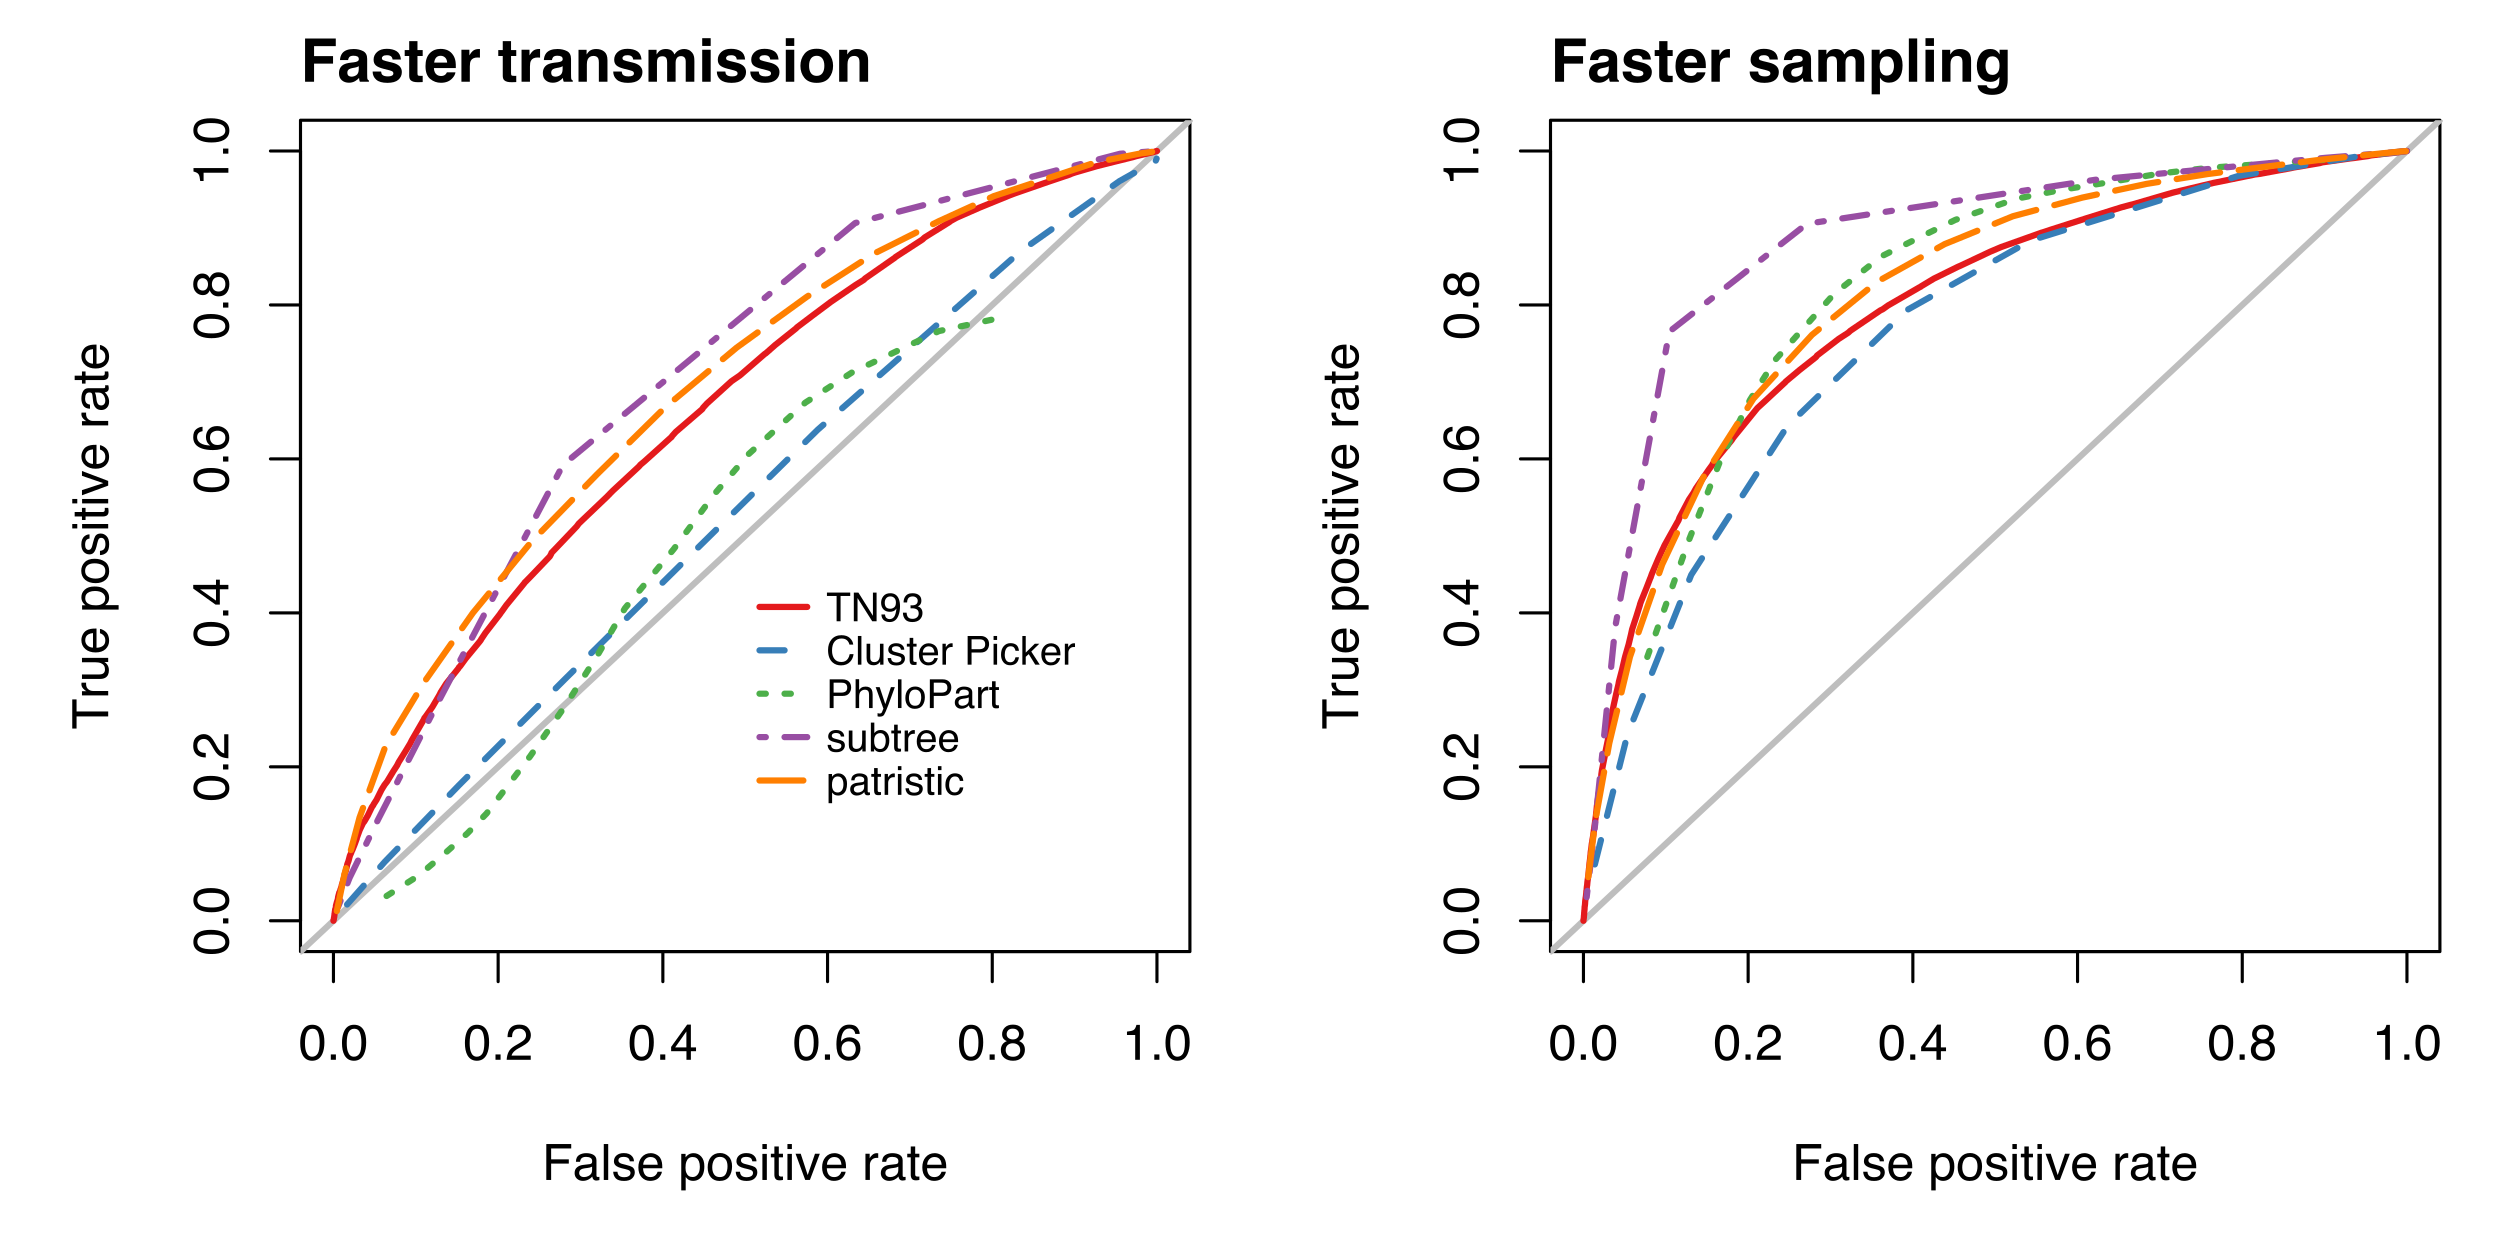 <?xml version="1.0" encoding="UTF-8"?>
<svg xmlns="http://www.w3.org/2000/svg" xmlns:xlink="http://www.w3.org/1999/xlink" width="599pt" height="300pt" viewBox="0 0 599 300" version="1.1">
<defs>
<g>
<symbol overflow="visible" id="glyph0-0">
<path style="stroke:none;" d="M 0.391 0 L 0.391 -8.609 L 7.219 -8.609 L 7.219 0 Z M 6.141 -1.078 L 6.141 -7.531 L 1.469 -7.531 L 1.469 -1.078 Z "/>
</symbol>
<symbol overflow="visible" id="glyph0-1">
<path style="stroke:none;" d="M 3.25 -8.391 C 4.332 -8.391 5.117 -7.941 5.609 -7.047 C 5.984 -6.359 6.172 -5.41 6.172 -4.203 C 6.172 -3.066 6 -2.125 5.656 -1.375 C 5.164 -0.301 4.359 0.234 3.234 0.234 C 2.234 0.234 1.484 -0.203 0.984 -1.078 C 0.578 -1.816 0.375 -2.801 0.375 -4.031 C 0.375 -4.977 0.5 -5.797 0.75 -6.484 C 1.207 -7.754 2.039 -8.391 3.25 -8.391 Z M 3.234 -0.734 C 3.785 -0.734 4.223 -0.973 4.547 -1.453 C 4.867 -1.941 5.031 -2.848 5.031 -4.172 C 5.031 -5.117 4.91 -5.898 4.672 -6.516 C 4.441 -7.129 3.988 -7.438 3.312 -7.438 C 2.688 -7.438 2.227 -7.145 1.938 -6.562 C 1.656 -5.977 1.516 -5.117 1.516 -3.984 C 1.516 -3.129 1.609 -2.441 1.797 -1.922 C 2.078 -1.129 2.555 -0.734 3.234 -0.734 Z "/>
</symbol>
<symbol overflow="visible" id="glyph0-2">
<path style="stroke:none;" d="M 1.031 -1.281 L 2.25 -1.281 L 2.25 0 L 1.031 0 Z "/>
</symbol>
<symbol overflow="visible" id="glyph0-3">
<path style="stroke:none;" d="M 0.375 0 C 0.414 -0.719 0.566 -1.344 0.828 -1.875 C 1.086 -2.414 1.594 -2.906 2.344 -3.344 L 3.469 -4 C 3.969 -4.289 4.32 -4.539 4.531 -4.75 C 4.852 -5.07 5.016 -5.441 5.016 -5.859 C 5.016 -6.348 4.863 -6.734 4.562 -7.016 C 4.27 -7.305 3.883 -7.453 3.406 -7.453 C 2.676 -7.453 2.176 -7.18 1.906 -6.641 C 1.75 -6.336 1.664 -5.93 1.656 -5.422 L 0.578 -5.422 C 0.586 -6.148 0.723 -6.742 0.984 -7.203 C 1.441 -8.016 2.25 -8.422 3.406 -8.422 C 4.363 -8.422 5.062 -8.16 5.5 -7.641 C 5.945 -7.117 6.172 -6.539 6.172 -5.906 C 6.172 -5.238 5.938 -4.664 5.469 -4.188 C 5.195 -3.906 4.707 -3.566 4 -3.172 L 3.188 -2.734 C 2.812 -2.523 2.516 -2.32 2.297 -2.125 C 1.898 -1.789 1.648 -1.414 1.547 -1 L 6.141 -1 L 6.141 0 Z "/>
</symbol>
<symbol overflow="visible" id="glyph0-4">
<path style="stroke:none;" d="M 3.969 -2.969 L 3.969 -6.781 L 1.281 -2.969 Z M 3.984 0 L 3.984 -2.047 L 0.312 -2.047 L 0.312 -3.078 L 4.156 -8.422 L 5.047 -8.422 L 5.047 -2.969 L 6.281 -2.969 L 6.281 -2.047 L 5.047 -2.047 L 5.047 0 Z "/>
</symbol>
<symbol overflow="visible" id="glyph0-5">
<path style="stroke:none;" d="M 3.516 -8.422 C 4.453 -8.422 5.102 -8.176 5.469 -7.688 C 5.844 -7.207 6.031 -6.707 6.031 -6.188 L 4.984 -6.188 C 4.922 -6.52 4.82 -6.781 4.688 -6.969 C 4.426 -7.32 4.039 -7.5 3.531 -7.5 C 2.938 -7.5 2.461 -7.223 2.109 -6.672 C 1.766 -6.129 1.578 -5.352 1.547 -4.344 C 1.785 -4.695 2.086 -4.961 2.453 -5.141 C 2.785 -5.297 3.16 -5.375 3.578 -5.375 C 4.285 -5.375 4.898 -5.148 5.422 -4.703 C 5.941 -4.254 6.203 -3.582 6.203 -2.688 C 6.203 -1.926 5.953 -1.25 5.453 -0.656 C 4.961 -0.07 4.258 0.219 3.344 0.219 C 2.551 0.219 1.867 -0.078 1.297 -0.672 C 0.734 -1.273 0.453 -2.281 0.453 -3.688 C 0.453 -4.727 0.578 -5.613 0.828 -6.344 C 1.316 -7.727 2.211 -8.422 3.516 -8.422 Z M 3.438 -0.719 C 3.988 -0.719 4.398 -0.906 4.672 -1.281 C 4.953 -1.656 5.094 -2.098 5.094 -2.609 C 5.094 -3.035 4.969 -3.441 4.719 -3.828 C 4.477 -4.211 4.031 -4.406 3.375 -4.406 C 2.926 -4.406 2.531 -4.254 2.188 -3.953 C 1.844 -3.66 1.672 -3.211 1.672 -2.609 C 1.672 -2.078 1.828 -1.629 2.141 -1.266 C 2.453 -0.898 2.883 -0.719 3.438 -0.719 Z "/>
</symbol>
<symbol overflow="visible" id="glyph0-6">
<path style="stroke:none;" d="M 3.266 -4.875 C 3.734 -4.875 4.098 -5.004 4.359 -5.266 C 4.617 -5.523 4.75 -5.832 4.75 -6.188 C 4.75 -6.5 4.625 -6.785 4.375 -7.047 C 4.125 -7.316 3.742 -7.453 3.234 -7.453 C 2.723 -7.453 2.352 -7.316 2.125 -7.047 C 1.895 -6.785 1.781 -6.484 1.781 -6.141 C 1.781 -5.742 1.926 -5.43 2.219 -5.203 C 2.52 -4.984 2.867 -4.875 3.266 -4.875 Z M 3.328 -0.719 C 3.816 -0.719 4.223 -0.848 4.547 -1.109 C 4.867 -1.379 5.031 -1.773 5.031 -2.297 C 5.031 -2.836 4.863 -3.25 4.531 -3.531 C 4.195 -3.812 3.77 -3.953 3.25 -3.953 C 2.75 -3.953 2.336 -3.805 2.016 -3.516 C 1.703 -3.234 1.547 -2.836 1.547 -2.328 C 1.547 -1.891 1.691 -1.508 1.984 -1.188 C 2.273 -0.875 2.723 -0.719 3.328 -0.719 Z M 1.828 -4.469 C 1.535 -4.594 1.305 -4.738 1.141 -4.906 C 0.836 -5.219 0.688 -5.625 0.688 -6.125 C 0.688 -6.75 0.91 -7.285 1.359 -7.734 C 1.816 -8.191 2.457 -8.422 3.281 -8.422 C 4.094 -8.422 4.723 -8.207 5.172 -7.781 C 5.629 -7.352 5.859 -6.859 5.859 -6.297 C 5.859 -5.773 5.727 -5.348 5.469 -5.016 C 5.32 -4.836 5.094 -4.66 4.781 -4.484 C 5.125 -4.328 5.395 -4.145 5.594 -3.938 C 5.969 -3.539 6.156 -3.031 6.156 -2.406 C 6.156 -1.664 5.906 -1.039 5.406 -0.531 C 4.914 -0.02 4.219 0.234 3.312 0.234 C 2.488 0.234 1.797 0.016 1.234 -0.422 C 0.672 -0.867 0.391 -1.516 0.391 -2.359 C 0.391 -2.848 0.508 -3.273 0.75 -3.641 C 0.988 -4.004 1.348 -4.281 1.828 -4.469 Z "/>
</symbol>
<symbol overflow="visible" id="glyph0-7">
<path style="stroke:none;" d="M 1.156 -5.938 L 1.156 -6.75 C 1.914 -6.82 2.441 -6.945 2.734 -7.125 C 3.035 -7.301 3.266 -7.711 3.422 -8.359 L 4.25 -8.359 L 4.25 0 L 3.125 0 L 3.125 -5.938 Z "/>
</symbol>
<symbol overflow="visible" id="glyph0-8">
<path style="stroke:none;" d="M 1.031 -8.609 L 7 -8.609 L 7 -7.547 L 2.188 -7.547 L 2.188 -4.938 L 6.422 -4.938 L 6.422 -3.922 L 2.188 -3.922 L 2.188 0 L 1.031 0 Z "/>
</symbol>
<symbol overflow="visible" id="glyph0-9">
<path style="stroke:none;" d="M 1.578 -1.672 C 1.578 -1.367 1.688 -1.129 1.906 -0.953 C 2.133 -0.773 2.398 -0.688 2.703 -0.688 C 3.078 -0.688 3.438 -0.77 3.781 -0.938 C 4.375 -1.227 4.672 -1.695 4.672 -2.344 L 4.672 -3.188 C 4.535 -3.113 4.363 -3.047 4.156 -2.984 C 3.957 -2.93 3.758 -2.895 3.562 -2.875 L 2.938 -2.797 C 2.551 -2.742 2.258 -2.66 2.062 -2.547 C 1.738 -2.367 1.578 -2.078 1.578 -1.672 Z M 4.141 -3.797 C 4.379 -3.828 4.539 -3.93 4.625 -4.109 C 4.664 -4.203 4.688 -4.336 4.688 -4.516 C 4.688 -4.867 4.555 -5.125 4.297 -5.281 C 4.047 -5.445 3.688 -5.531 3.219 -5.531 C 2.664 -5.531 2.273 -5.383 2.047 -5.094 C 1.91 -4.926 1.82 -4.68 1.781 -4.359 L 0.797 -4.359 C 0.816 -5.129 1.066 -5.664 1.547 -5.969 C 2.035 -6.27 2.598 -6.422 3.234 -6.422 C 3.973 -6.422 4.57 -6.281 5.031 -6 C 5.488 -5.719 5.719 -5.281 5.719 -4.688 L 5.719 -1.078 C 5.719 -0.973 5.738 -0.883 5.781 -0.812 C 5.832 -0.75 5.93 -0.719 6.078 -0.719 C 6.117 -0.719 6.164 -0.719 6.219 -0.719 C 6.281 -0.727 6.348 -0.738 6.422 -0.75 L 6.422 0.031 C 6.254 0.07 6.125 0.098 6.031 0.109 C 5.945 0.129 5.832 0.141 5.688 0.141 C 5.32 0.141 5.062 0.008 4.906 -0.25 C 4.812 -0.383 4.75 -0.578 4.719 -0.828 C 4.5 -0.547 4.188 -0.301 3.781 -0.094 C 3.383 0.113 2.945 0.219 2.469 0.219 C 1.883 0.219 1.406 0.039 1.031 -0.312 C 0.664 -0.664 0.484 -1.109 0.484 -1.641 C 0.484 -2.223 0.664 -2.676 1.031 -3 C 1.395 -3.32 1.867 -3.52 2.453 -3.594 Z M 3.266 -6.422 Z "/>
</symbol>
<symbol overflow="visible" id="glyph0-10">
<path style="stroke:none;" d="M 0.797 -8.609 L 1.859 -8.609 L 1.859 0 L 0.797 0 Z "/>
</symbol>
<symbol overflow="visible" id="glyph0-11">
<path style="stroke:none;" d="M 1.406 -1.969 C 1.438 -1.613 1.523 -1.344 1.672 -1.156 C 1.93 -0.82 2.391 -0.656 3.047 -0.656 C 3.441 -0.656 3.785 -0.738 4.078 -0.906 C 4.379 -1.07 4.531 -1.332 4.531 -1.688 C 4.531 -1.957 4.41 -2.164 4.172 -2.312 C 4.016 -2.395 3.711 -2.492 3.266 -2.609 L 2.422 -2.812 C 1.891 -2.945 1.5 -3.098 1.25 -3.266 C 0.789 -3.547 0.562 -3.941 0.562 -4.453 C 0.562 -5.047 0.773 -5.523 1.203 -5.891 C 1.629 -6.254 2.207 -6.438 2.938 -6.438 C 3.875 -6.438 4.551 -6.16 4.969 -5.609 C 5.238 -5.254 5.367 -4.875 5.359 -4.469 L 4.359 -4.469 C 4.336 -4.707 4.254 -4.926 4.109 -5.125 C 3.867 -5.395 3.445 -5.531 2.844 -5.531 C 2.445 -5.531 2.145 -5.453 1.938 -5.297 C 1.738 -5.148 1.641 -4.953 1.641 -4.703 C 1.641 -4.43 1.773 -4.211 2.047 -4.047 C 2.203 -3.953 2.43 -3.867 2.734 -3.797 L 3.422 -3.625 C 4.18 -3.438 4.691 -3.258 4.953 -3.094 C 5.359 -2.82 5.562 -2.395 5.562 -1.812 C 5.562 -1.258 5.348 -0.781 4.922 -0.375 C 4.504 0.031 3.863 0.234 3 0.234 C 2.062 0.234 1.395 0.023 1 -0.391 C 0.613 -0.816 0.41 -1.344 0.391 -1.969 Z M 2.953 -6.422 Z "/>
</symbol>
<symbol overflow="visible" id="glyph0-12">
<path style="stroke:none;" d="M 3.391 -6.422 C 3.836 -6.422 4.27 -6.316 4.688 -6.109 C 5.102 -5.898 5.422 -5.629 5.641 -5.297 C 5.848 -4.973 5.988 -4.602 6.062 -4.188 C 6.125 -3.895 6.156 -3.43 6.156 -2.797 L 1.547 -2.797 C 1.566 -2.16 1.719 -1.648 2 -1.266 C 2.281 -0.879 2.719 -0.688 3.312 -0.688 C 3.863 -0.688 4.301 -0.867 4.625 -1.234 C 4.812 -1.441 4.945 -1.688 5.031 -1.969 L 6.062 -1.969 C 6.039 -1.738 5.953 -1.484 5.797 -1.203 C 5.641 -0.922 5.469 -0.688 5.281 -0.5 C 4.957 -0.188 4.555 0.02 4.078 0.125 C 3.828 0.188 3.539 0.219 3.219 0.219 C 2.438 0.219 1.773 -0.062 1.234 -0.625 C 0.691 -1.195 0.422 -1.992 0.422 -3.016 C 0.422 -4.023 0.691 -4.844 1.234 -5.469 C 1.785 -6.102 2.504 -6.422 3.391 -6.422 Z M 5.062 -3.641 C 5.02 -4.098 4.922 -4.461 4.766 -4.734 C 4.484 -5.242 4.004 -5.5 3.328 -5.5 C 2.836 -5.5 2.426 -5.32 2.094 -4.969 C 1.77 -4.625 1.598 -4.18 1.578 -3.641 Z M 3.281 -6.422 Z "/>
</symbol>
<symbol overflow="visible" id="glyph0-13">
<path style="stroke:none;" d=""/>
</symbol>
<symbol overflow="visible" id="glyph0-14">
<path style="stroke:none;" d="M 3.422 -0.703 C 3.91 -0.703 4.316 -0.91 4.641 -1.328 C 4.973 -1.742 5.141 -2.359 5.141 -3.172 C 5.141 -3.672 5.066 -4.102 4.922 -4.469 C 4.648 -5.156 4.148 -5.5 3.422 -5.5 C 2.691 -5.5 2.191 -5.133 1.922 -4.406 C 1.773 -4.02 1.703 -3.523 1.703 -2.922 C 1.703 -2.43 1.773 -2.02 1.922 -1.688 C 2.191 -1.031 2.691 -0.703 3.422 -0.703 Z M 0.688 -6.25 L 1.719 -6.25 L 1.719 -5.422 C 1.926 -5.703 2.156 -5.922 2.406 -6.078 C 2.758 -6.305 3.176 -6.422 3.656 -6.422 C 4.375 -6.422 4.977 -6.148 5.469 -5.609 C 5.969 -5.066 6.219 -4.289 6.219 -3.281 C 6.219 -1.906 5.859 -0.926 5.141 -0.344 C 4.691 0.031 4.164 0.219 3.562 0.219 C 3.094 0.219 2.695 0.113 2.375 -0.094 C 2.188 -0.219 1.977 -0.422 1.75 -0.703 L 1.75 2.5 L 0.688 2.5 Z "/>
</symbol>
<symbol overflow="visible" id="glyph0-15">
<path style="stroke:none;" d="M 3.266 -0.688 C 3.961 -0.688 4.441 -0.945 4.703 -1.469 C 4.961 -2 5.094 -2.586 5.094 -3.234 C 5.094 -3.828 5 -4.305 4.812 -4.672 C 4.508 -5.242 4 -5.531 3.281 -5.531 C 2.633 -5.531 2.164 -5.285 1.875 -4.797 C 1.582 -4.305 1.438 -3.711 1.438 -3.016 C 1.438 -2.348 1.582 -1.789 1.875 -1.344 C 2.164 -0.906 2.629 -0.688 3.266 -0.688 Z M 3.312 -6.453 C 4.113 -6.453 4.789 -6.18 5.344 -5.641 C 5.906 -5.109 6.188 -4.316 6.188 -3.266 C 6.188 -2.254 5.941 -1.414 5.453 -0.75 C 4.961 -0.094 4.203 0.234 3.172 0.234 C 2.305 0.234 1.617 -0.055 1.109 -0.641 C 0.598 -1.234 0.344 -2.02 0.344 -3 C 0.344 -4.051 0.609 -4.891 1.141 -5.516 C 1.68 -6.141 2.406 -6.453 3.312 -6.453 Z M 3.266 -6.422 Z "/>
</symbol>
<symbol overflow="visible" id="glyph0-16">
<path style="stroke:none;" d="M 0.781 -6.25 L 1.844 -6.25 L 1.844 0 L 0.781 0 Z M 0.781 -8.609 L 1.844 -8.609 L 1.844 -7.406 L 0.781 -7.406 Z "/>
</symbol>
<symbol overflow="visible" id="glyph0-17">
<path style="stroke:none;" d="M 0.984 -8.031 L 2.047 -8.031 L 2.047 -6.281 L 3.047 -6.281 L 3.047 -5.422 L 2.047 -5.422 L 2.047 -1.312 C 2.047 -1.094 2.125 -0.945 2.281 -0.875 C 2.352 -0.832 2.488 -0.812 2.688 -0.812 C 2.738 -0.812 2.789 -0.812 2.844 -0.812 C 2.906 -0.82 2.973 -0.828 3.047 -0.828 L 3.047 0 C 2.93 0.031 2.805 0.051 2.672 0.062 C 2.547 0.082 2.406 0.094 2.25 0.094 C 1.758 0.094 1.426 -0.031 1.25 -0.281 C 1.07 -0.531 0.984 -0.859 0.984 -1.266 L 0.984 -5.422 L 0.141 -5.422 L 0.141 -6.281 L 0.984 -6.281 Z "/>
</symbol>
<symbol overflow="visible" id="glyph0-18">
<path style="stroke:none;" d="M 1.297 -6.281 L 2.969 -1.172 L 4.719 -6.281 L 5.875 -6.281 L 3.5 0 L 2.375 0 L 0.062 -6.281 Z "/>
</symbol>
<symbol overflow="visible" id="glyph0-19">
<path style="stroke:none;" d="M 0.797 -6.281 L 1.812 -6.281 L 1.812 -5.188 C 1.883 -5.406 2.082 -5.664 2.406 -5.969 C 2.727 -6.27 3.098 -6.422 3.516 -6.422 C 3.535 -6.422 3.566 -6.414 3.609 -6.406 C 3.66 -6.406 3.742 -6.398 3.859 -6.391 L 3.859 -5.281 C 3.797 -5.289 3.738 -5.297 3.688 -5.297 C 3.633 -5.297 3.578 -5.297 3.516 -5.297 C 2.984 -5.297 2.57 -5.125 2.281 -4.781 C 2 -4.445 1.859 -4.055 1.859 -3.609 L 1.859 0 L 0.797 0 Z "/>
</symbol>
<symbol overflow="visible" id="glyph1-0">
<path style="stroke:none;" d="M 0 -0.391 L -8.609 -0.391 L -8.609 -7.219 L 0 -7.219 Z M -1.078 -6.141 L -7.531 -6.141 L -7.531 -1.469 L -1.078 -1.469 Z "/>
</symbol>
<symbol overflow="visible" id="glyph1-1">
<path style="stroke:none;" d="M -8.391 -3.25 C -8.391 -4.332 -7.941 -5.117 -7.047 -5.609 C -6.359 -5.984 -5.41 -6.172 -4.203 -6.172 C -3.066 -6.172 -2.125 -6 -1.375 -5.656 C -0.301 -5.164 0.234 -4.359 0.234 -3.234 C 0.234 -2.234 -0.203 -1.484 -1.078 -0.984 C -1.816 -0.578 -2.801 -0.375 -4.031 -0.375 C -4.977 -0.375 -5.797 -0.5 -6.484 -0.75 C -7.754 -1.207 -8.391 -2.039 -8.391 -3.25 Z M -0.734 -3.234 C -0.734 -3.785 -0.973 -4.223 -1.453 -4.547 C -1.941 -4.867 -2.848 -5.031 -4.172 -5.031 C -5.117 -5.031 -5.898 -4.91 -6.516 -4.672 C -7.129 -4.441 -7.438 -3.988 -7.438 -3.312 C -7.438 -2.688 -7.145 -2.227 -6.562 -1.938 C -5.977 -1.656 -5.117 -1.516 -3.984 -1.516 C -3.129 -1.516 -2.441 -1.609 -1.922 -1.797 C -1.129 -2.078 -0.734 -2.555 -0.734 -3.234 Z "/>
</symbol>
<symbol overflow="visible" id="glyph1-2">
<path style="stroke:none;" d="M -1.281 -1.031 L -1.281 -2.25 L 0 -2.25 L 0 -1.031 Z "/>
</symbol>
<symbol overflow="visible" id="glyph1-3">
<path style="stroke:none;" d="M 0 -0.375 C -0.719 -0.414 -1.344 -0.566 -1.875 -0.828 C -2.414 -1.086 -2.906 -1.594 -3.344 -2.344 L -4 -3.469 C -4.289 -3.969 -4.539 -4.32 -4.75 -4.531 C -5.07 -4.852 -5.441 -5.016 -5.859 -5.016 C -6.348 -5.016 -6.734 -4.863 -7.016 -4.562 C -7.305 -4.27 -7.453 -3.883 -7.453 -3.406 C -7.453 -2.676 -7.18 -2.176 -6.641 -1.906 C -6.336 -1.75 -5.93 -1.664 -5.422 -1.656 L -5.422 -0.578 C -6.148 -0.586 -6.742 -0.723 -7.203 -0.984 C -8.016 -1.441 -8.422 -2.25 -8.422 -3.406 C -8.422 -4.363 -8.16 -5.062 -7.641 -5.5 C -7.117 -5.945 -6.539 -6.172 -5.906 -6.172 C -5.238 -6.172 -4.664 -5.938 -4.188 -5.469 C -3.906 -5.195 -3.566 -4.707 -3.172 -4 L -2.734 -3.188 C -2.523 -2.812 -2.32 -2.516 -2.125 -2.297 C -1.789 -1.898 -1.414 -1.648 -1 -1.547 L -1 -6.141 L 0 -6.141 Z "/>
</symbol>
<symbol overflow="visible" id="glyph1-4">
<path style="stroke:none;" d="M -2.969 -3.969 L -6.781 -3.969 L -2.969 -1.281 Z M 0 -3.984 L -2.047 -3.984 L -2.047 -0.312 L -3.078 -0.312 L -8.422 -4.156 L -8.422 -5.047 L -2.969 -5.047 L -2.969 -6.281 L -2.047 -6.281 L -2.047 -5.047 L 0 -5.047 Z "/>
</symbol>
<symbol overflow="visible" id="glyph1-5">
<path style="stroke:none;" d="M -8.422 -3.516 C -8.422 -4.453 -8.176 -5.102 -7.688 -5.469 C -7.207 -5.844 -6.707 -6.031 -6.188 -6.031 L -6.188 -4.984 C -6.52 -4.922 -6.781 -4.82 -6.969 -4.688 C -7.32 -4.426 -7.5 -4.039 -7.5 -3.531 C -7.5 -2.938 -7.223 -2.461 -6.672 -2.109 C -6.129 -1.766 -5.352 -1.578 -4.344 -1.547 C -4.695 -1.785 -4.961 -2.086 -5.141 -2.453 C -5.297 -2.785 -5.375 -3.16 -5.375 -3.578 C -5.375 -4.285 -5.148 -4.898 -4.703 -5.422 C -4.254 -5.941 -3.582 -6.203 -2.688 -6.203 C -1.926 -6.203 -1.25 -5.953 -0.656 -5.453 C -0.07 -4.961 0.219 -4.258 0.219 -3.344 C 0.219 -2.551 -0.078 -1.867 -0.672 -1.297 C -1.273 -0.734 -2.281 -0.453 -3.688 -0.453 C -4.727 -0.453 -5.613 -0.578 -6.344 -0.828 C -7.727 -1.316 -8.422 -2.211 -8.422 -3.516 Z M -0.719 -3.438 C -0.719 -3.988 -0.906 -4.398 -1.281 -4.672 C -1.656 -4.953 -2.098 -5.094 -2.609 -5.094 C -3.035 -5.094 -3.441 -4.969 -3.828 -4.719 C -4.211 -4.477 -4.406 -4.031 -4.406 -3.375 C -4.406 -2.926 -4.254 -2.531 -3.953 -2.188 C -3.66 -1.844 -3.211 -1.672 -2.609 -1.672 C -2.078 -1.672 -1.629 -1.828 -1.266 -2.141 C -0.898 -2.453 -0.719 -2.883 -0.719 -3.438 Z "/>
</symbol>
<symbol overflow="visible" id="glyph1-6">
<path style="stroke:none;" d="M -4.875 -3.266 C -4.875 -3.734 -5.004 -4.098 -5.266 -4.359 C -5.523 -4.617 -5.832 -4.75 -6.188 -4.75 C -6.5 -4.75 -6.785 -4.625 -7.047 -4.375 C -7.316 -4.125 -7.453 -3.742 -7.453 -3.234 C -7.453 -2.723 -7.316 -2.352 -7.047 -2.125 C -6.785 -1.895 -6.484 -1.781 -6.141 -1.781 C -5.742 -1.781 -5.43 -1.926 -5.203 -2.219 C -4.984 -2.52 -4.875 -2.867 -4.875 -3.266 Z M -0.719 -3.328 C -0.719 -3.816 -0.848 -4.223 -1.109 -4.547 C -1.379 -4.867 -1.773 -5.031 -2.297 -5.031 C -2.836 -5.031 -3.25 -4.863 -3.531 -4.531 C -3.812 -4.195 -3.953 -3.77 -3.953 -3.25 C -3.953 -2.75 -3.805 -2.336 -3.516 -2.016 C -3.234 -1.703 -2.836 -1.547 -2.328 -1.547 C -1.891 -1.547 -1.508 -1.691 -1.188 -1.984 C -0.875 -2.273 -0.719 -2.723 -0.719 -3.328 Z M -4.469 -1.828 C -4.594 -1.535 -4.738 -1.305 -4.906 -1.141 C -5.219 -0.836 -5.625 -0.688 -6.125 -0.688 C -6.75 -0.688 -7.285 -0.91 -7.734 -1.359 C -8.191 -1.816 -8.422 -2.457 -8.422 -3.281 C -8.422 -4.094 -8.207 -4.723 -7.781 -5.172 C -7.352 -5.629 -6.859 -5.859 -6.297 -5.859 C -5.773 -5.859 -5.348 -5.727 -5.016 -5.469 C -4.836 -5.32 -4.66 -5.094 -4.484 -4.781 C -4.328 -5.125 -4.145 -5.395 -3.938 -5.594 C -3.539 -5.969 -3.031 -6.156 -2.406 -6.156 C -1.664 -6.156 -1.039 -5.906 -0.531 -5.406 C -0.02 -4.914 0.234 -4.219 0.234 -3.312 C 0.234 -2.488 0.016 -1.797 -0.422 -1.234 C -0.867 -0.672 -1.516 -0.391 -2.359 -0.391 C -2.848 -0.391 -3.273 -0.508 -3.641 -0.75 C -4.004 -0.988 -4.281 -1.348 -4.469 -1.828 Z "/>
</symbol>
<symbol overflow="visible" id="glyph1-7">
<path style="stroke:none;" d="M -5.938 -1.156 L -6.75 -1.156 C -6.82 -1.914 -6.945 -2.441 -7.125 -2.734 C -7.301 -3.035 -7.711 -3.266 -8.359 -3.422 L -8.359 -4.25 L 0 -4.25 L 0 -3.125 L -5.938 -3.125 Z "/>
</symbol>
<symbol overflow="visible" id="glyph1-8">
<path style="stroke:none;" d="M -8.609 -7.172 L -7.578 -7.172 L -7.578 -4.281 L 0 -4.281 L 0 -3.094 L -7.578 -3.094 L -7.578 -0.188 L -8.609 -0.188 Z "/>
</symbol>
<symbol overflow="visible" id="glyph1-9">
<path style="stroke:none;" d="M -6.281 -0.797 L -6.281 -1.812 L -5.188 -1.812 C -5.406 -1.883 -5.664 -2.082 -5.969 -2.406 C -6.27 -2.727 -6.422 -3.098 -6.422 -3.516 C -6.422 -3.535 -6.414 -3.566 -6.406 -3.609 C -6.406 -3.66 -6.398 -3.742 -6.391 -3.859 L -5.281 -3.859 C -5.289 -3.797 -5.297 -3.738 -5.297 -3.688 C -5.297 -3.633 -5.297 -3.578 -5.297 -3.516 C -5.297 -2.984 -5.125 -2.57 -4.781 -2.281 C -4.445 -2 -4.055 -1.859 -3.609 -1.859 L 0 -1.859 L 0 -0.797 Z "/>
</symbol>
<symbol overflow="visible" id="glyph1-10">
<path style="stroke:none;" d="M -6.281 -1.828 L -2.109 -1.828 C -1.785 -1.828 -1.523 -1.879 -1.328 -1.984 C -0.953 -2.172 -0.766 -2.52 -0.766 -3.031 C -0.766 -3.758 -1.094 -4.258 -1.75 -4.531 C -2.102 -4.676 -2.582 -4.75 -3.188 -4.75 L -6.281 -4.75 L -6.281 -5.797 L 0 -5.797 L 0 -4.812 L -0.922 -4.812 C -0.68 -4.676 -0.484 -4.508 -0.328 -4.312 C 0.004 -3.906 0.172 -3.414 0.172 -2.844 C 0.172 -1.945 -0.129 -1.336 -0.734 -1.016 C -1.047 -0.836 -1.473 -0.75 -2.016 -0.75 L -6.281 -0.75 Z M -6.422 -3.281 Z "/>
</symbol>
<symbol overflow="visible" id="glyph1-11">
<path style="stroke:none;" d="M -6.422 -3.391 C -6.422 -3.836 -6.316 -4.27 -6.109 -4.688 C -5.898 -5.102 -5.629 -5.422 -5.297 -5.641 C -4.973 -5.848 -4.602 -5.988 -4.188 -6.062 C -3.895 -6.125 -3.43 -6.156 -2.797 -6.156 L -2.797 -1.547 C -2.16 -1.566 -1.648 -1.719 -1.266 -2 C -0.879 -2.281 -0.688 -2.719 -0.688 -3.312 C -0.688 -3.863 -0.867 -4.301 -1.234 -4.625 C -1.441 -4.812 -1.688 -4.945 -1.969 -5.031 L -1.969 -6.062 C -1.738 -6.039 -1.484 -5.953 -1.203 -5.797 C -0.922 -5.641 -0.688 -5.469 -0.5 -5.281 C -0.188 -4.957 0.02 -4.555 0.125 -4.078 C 0.188 -3.828 0.219 -3.539 0.219 -3.219 C 0.219 -2.438 -0.062 -1.773 -0.625 -1.234 C -1.195 -0.691 -1.992 -0.422 -3.016 -0.422 C -4.023 -0.422 -4.844 -0.691 -5.469 -1.234 C -6.102 -1.785 -6.422 -2.504 -6.422 -3.391 Z M -3.641 -5.062 C -4.098 -5.02 -4.461 -4.922 -4.734 -4.766 C -5.242 -4.484 -5.5 -4.004 -5.5 -3.328 C -5.5 -2.836 -5.32 -2.426 -4.969 -2.094 C -4.625 -1.77 -4.18 -1.598 -3.641 -1.578 Z M -6.422 -3.281 Z "/>
</symbol>
<symbol overflow="visible" id="glyph1-12">
<path style="stroke:none;" d=""/>
</symbol>
<symbol overflow="visible" id="glyph1-13">
<path style="stroke:none;" d="M -0.703 -3.422 C -0.703 -3.91 -0.91 -4.316 -1.328 -4.641 C -1.742 -4.973 -2.359 -5.141 -3.172 -5.141 C -3.672 -5.141 -4.102 -5.066 -4.469 -4.922 C -5.156 -4.648 -5.5 -4.148 -5.5 -3.422 C -5.5 -2.691 -5.133 -2.191 -4.406 -1.922 C -4.02 -1.773 -3.523 -1.703 -2.922 -1.703 C -2.43 -1.703 -2.02 -1.773 -1.688 -1.922 C -1.031 -2.191 -0.703 -2.691 -0.703 -3.422 Z M -6.25 -0.688 L -6.25 -1.719 L -5.422 -1.719 C -5.703 -1.926 -5.922 -2.156 -6.078 -2.406 C -6.305 -2.758 -6.422 -3.176 -6.422 -3.656 C -6.422 -4.375 -6.148 -4.977 -5.609 -5.469 C -5.066 -5.969 -4.289 -6.219 -3.281 -6.219 C -1.906 -6.219 -0.926 -5.859 -0.344 -5.141 C 0.031 -4.691 0.219 -4.164 0.219 -3.562 C 0.219 -3.094 0.113 -2.695 -0.094 -2.375 C -0.219 -2.188 -0.422 -1.977 -0.703 -1.75 L 2.5 -1.75 L 2.5 -0.688 Z "/>
</symbol>
<symbol overflow="visible" id="glyph1-14">
<path style="stroke:none;" d="M -0.688 -3.266 C -0.688 -3.961 -0.945 -4.441 -1.469 -4.703 C -2 -4.961 -2.586 -5.094 -3.234 -5.094 C -3.828 -5.094 -4.305 -5 -4.672 -4.812 C -5.242 -4.508 -5.531 -4 -5.531 -3.281 C -5.531 -2.633 -5.285 -2.164 -4.797 -1.875 C -4.305 -1.582 -3.711 -1.438 -3.016 -1.438 C -2.348 -1.438 -1.789 -1.582 -1.344 -1.875 C -0.906 -2.164 -0.688 -2.629 -0.688 -3.266 Z M -6.453 -3.312 C -6.453 -4.113 -6.18 -4.789 -5.641 -5.344 C -5.109 -5.906 -4.316 -6.188 -3.266 -6.188 C -2.254 -6.188 -1.414 -5.941 -0.75 -5.453 C -0.094 -4.961 0.234 -4.203 0.234 -3.172 C 0.234 -2.305 -0.055 -1.617 -0.641 -1.109 C -1.234 -0.598 -2.02 -0.344 -3 -0.344 C -4.051 -0.344 -4.891 -0.609 -5.516 -1.141 C -6.141 -1.68 -6.453 -2.406 -6.453 -3.312 Z M -6.422 -3.266 Z "/>
</symbol>
<symbol overflow="visible" id="glyph1-15">
<path style="stroke:none;" d="M -1.969 -1.406 C -1.613 -1.438 -1.344 -1.523 -1.156 -1.672 C -0.82 -1.93 -0.656 -2.391 -0.656 -3.047 C -0.656 -3.441 -0.738 -3.785 -0.906 -4.078 C -1.07 -4.379 -1.332 -4.531 -1.688 -4.531 C -1.957 -4.531 -2.164 -4.41 -2.312 -4.172 C -2.395 -4.016 -2.492 -3.711 -2.609 -3.266 L -2.812 -2.422 C -2.945 -1.891 -3.098 -1.5 -3.266 -1.25 C -3.547 -0.789 -3.941 -0.562 -4.453 -0.562 C -5.047 -0.562 -5.523 -0.773 -5.891 -1.203 C -6.254 -1.629 -6.438 -2.207 -6.438 -2.938 C -6.438 -3.875 -6.16 -4.551 -5.609 -4.969 C -5.254 -5.238 -4.875 -5.367 -4.469 -5.359 L -4.469 -4.359 C -4.707 -4.336 -4.926 -4.254 -5.125 -4.109 C -5.395 -3.867 -5.531 -3.445 -5.531 -2.844 C -5.531 -2.445 -5.453 -2.145 -5.297 -1.938 C -5.148 -1.738 -4.953 -1.641 -4.703 -1.641 C -4.43 -1.641 -4.211 -1.773 -4.047 -2.047 C -3.953 -2.203 -3.867 -2.43 -3.797 -2.734 L -3.625 -3.422 C -3.438 -4.18 -3.258 -4.691 -3.094 -4.953 C -2.82 -5.359 -2.395 -5.562 -1.812 -5.562 C -1.258 -5.562 -0.781 -5.348 -0.375 -4.922 C 0.031 -4.504 0.234 -3.863 0.234 -3 C 0.234 -2.062 0.023 -1.395 -0.391 -1 C -0.816 -0.613 -1.344 -0.41 -1.969 -0.391 Z M -6.422 -2.953 Z "/>
</symbol>
<symbol overflow="visible" id="glyph1-16">
<path style="stroke:none;" d="M -6.25 -0.781 L -6.25 -1.844 L 0 -1.844 L 0 -0.781 Z M -8.609 -0.781 L -8.609 -1.844 L -7.406 -1.844 L -7.406 -0.781 Z "/>
</symbol>
<symbol overflow="visible" id="glyph1-17">
<path style="stroke:none;" d="M -8.031 -0.984 L -8.031 -2.047 L -6.281 -2.047 L -6.281 -3.047 L -5.422 -3.047 L -5.422 -2.047 L -1.312 -2.047 C -1.094 -2.047 -0.945 -2.125 -0.875 -2.281 C -0.832 -2.352 -0.812 -2.488 -0.812 -2.688 C -0.812 -2.738 -0.812 -2.789 -0.812 -2.844 C -0.82 -2.906 -0.828 -2.973 -0.828 -3.047 L 0 -3.047 C 0.031 -2.93 0.051 -2.805 0.062 -2.672 C 0.082 -2.547 0.094 -2.406 0.094 -2.25 C 0.094 -1.758 -0.031 -1.426 -0.281 -1.25 C -0.531 -1.07 -0.859 -0.984 -1.266 -0.984 L -5.422 -0.984 L -5.422 -0.141 L -6.281 -0.141 L -6.281 -0.984 Z "/>
</symbol>
<symbol overflow="visible" id="glyph1-18">
<path style="stroke:none;" d="M -6.281 -1.297 L -1.172 -2.969 L -6.281 -4.719 L -6.281 -5.875 L 0 -3.5 L 0 -2.375 L -6.281 -0.062 Z "/>
</symbol>
<symbol overflow="visible" id="glyph1-19">
<path style="stroke:none;" d="M -1.672 -1.578 C -1.367 -1.578 -1.129 -1.688 -0.953 -1.906 C -0.773 -2.133 -0.688 -2.398 -0.688 -2.703 C -0.688 -3.078 -0.77 -3.438 -0.938 -3.781 C -1.227 -4.375 -1.695 -4.672 -2.344 -4.672 L -3.188 -4.672 C -3.113 -4.535 -3.047 -4.363 -2.984 -4.156 C -2.93 -3.957 -2.895 -3.758 -2.875 -3.562 L -2.797 -2.938 C -2.742 -2.551 -2.66 -2.258 -2.547 -2.062 C -2.367 -1.738 -2.078 -1.578 -1.672 -1.578 Z M -3.797 -4.141 C -3.828 -4.379 -3.93 -4.539 -4.109 -4.625 C -4.203 -4.664 -4.336 -4.688 -4.516 -4.688 C -4.867 -4.688 -5.125 -4.555 -5.281 -4.297 C -5.445 -4.047 -5.531 -3.688 -5.531 -3.219 C -5.531 -2.664 -5.383 -2.273 -5.094 -2.047 C -4.926 -1.91 -4.68 -1.82 -4.359 -1.781 L -4.359 -0.797 C -5.129 -0.816 -5.664 -1.066 -5.969 -1.547 C -6.27 -2.035 -6.422 -2.598 -6.422 -3.234 C -6.422 -3.973 -6.281 -4.57 -6 -5.031 C -5.719 -5.488 -5.281 -5.719 -4.688 -5.719 L -1.078 -5.719 C -0.973 -5.719 -0.883 -5.738 -0.812 -5.781 C -0.75 -5.832 -0.719 -5.93 -0.719 -6.078 C -0.719 -6.117 -0.719 -6.164 -0.719 -6.219 C -0.727 -6.281 -0.738 -6.348 -0.75 -6.422 L 0.031 -6.422 C 0.07 -6.254 0.098 -6.125 0.109 -6.031 C 0.129 -5.945 0.141 -5.832 0.141 -5.688 C 0.141 -5.32 0.008 -5.062 -0.25 -4.906 C -0.383 -4.812 -0.578 -4.75 -0.828 -4.719 C -0.547 -4.5 -0.301 -4.188 -0.094 -3.781 C 0.113 -3.383 0.219 -2.945 0.219 -2.469 C 0.219 -1.883 0.039 -1.406 -0.312 -1.031 C -0.664 -0.664 -1.109 -0.484 -1.641 -0.484 C -2.223 -0.484 -2.676 -0.664 -3 -1.031 C -3.32 -1.395 -3.52 -1.867 -3.594 -2.453 Z M -6.422 -3.266 Z "/>
</symbol>
<symbol overflow="visible" id="glyph2-0">
<path style="stroke:none;" d="M 1.078 0 L 1.078 -10.375 L 9.438 -10.375 L 9.438 0 Z M 8.141 -1.297 L 8.141 -9.078 L 2.375 -9.078 L 2.375 -1.297 Z "/>
</symbol>
<symbol overflow="visible" id="glyph2-1">
<path style="stroke:none;" d="M 1.094 -10.359 L 8.453 -10.359 L 8.453 -8.531 L 3.25 -8.531 L 3.25 -6.141 L 7.797 -6.141 L 7.797 -4.344 L 3.25 -4.344 L 3.25 0 L 1.094 0 Z "/>
</symbol>
<symbol overflow="visible" id="glyph2-2">
<path style="stroke:none;" d="M 5.156 -3.734 C 5.031 -3.648 4.906 -3.582 4.781 -3.531 C 4.656 -3.477 4.477 -3.43 4.25 -3.391 L 3.797 -3.312 C 3.379 -3.238 3.078 -3.145 2.891 -3.031 C 2.578 -2.852 2.422 -2.57 2.422 -2.188 C 2.422 -1.844 2.516 -1.594 2.703 -1.438 C 2.898 -1.289 3.133 -1.219 3.406 -1.219 C 3.832 -1.219 4.227 -1.344 4.594 -1.594 C 4.957 -1.852 5.145 -2.316 5.156 -2.984 Z M 3.953 -4.656 C 4.316 -4.707 4.578 -4.77 4.734 -4.844 C 5.023 -4.957 5.172 -5.145 5.172 -5.406 C 5.172 -5.719 5.062 -5.93 4.844 -6.047 C 4.625 -6.172 4.305 -6.234 3.891 -6.234 C 3.41 -6.234 3.07 -6.117 2.875 -5.891 C 2.738 -5.711 2.645 -5.477 2.594 -5.188 L 0.656 -5.188 C 0.695 -5.852 0.883 -6.406 1.219 -6.844 C 1.75 -7.508 2.66 -7.844 3.953 -7.844 C 4.797 -7.844 5.539 -7.676 6.188 -7.344 C 6.844 -7.008 7.172 -6.383 7.172 -5.469 L 7.172 -1.953 C 7.172 -1.703 7.176 -1.406 7.188 -1.062 C 7.195 -0.801 7.234 -0.625 7.297 -0.531 C 7.367 -0.438 7.469 -0.359 7.594 -0.297 L 7.594 0 L 5.422 0 C 5.359 -0.156 5.312 -0.301 5.281 -0.438 C 5.258 -0.57 5.242 -0.727 5.234 -0.906 C 4.953 -0.602 4.633 -0.348 4.281 -0.141 C 3.844 0.109 3.352 0.234 2.812 0.234 C 2.113 0.234 1.539 0.035 1.094 -0.359 C 0.645 -0.754 0.422 -1.316 0.422 -2.047 C 0.422 -2.984 0.781 -3.664 1.5 -4.094 C 1.906 -4.32 2.492 -4.484 3.266 -4.578 Z M 4.047 -7.875 Z "/>
</symbol>
<symbol overflow="visible" id="glyph2-3">
<path style="stroke:none;" d="M 2.5 -2.453 C 2.539 -2.086 2.629 -1.832 2.766 -1.688 C 3.016 -1.414 3.477 -1.281 4.156 -1.281 C 4.539 -1.281 4.848 -1.336 5.078 -1.453 C 5.316 -1.578 5.438 -1.754 5.438 -1.984 C 5.438 -2.211 5.344 -2.383 5.156 -2.5 C 4.969 -2.625 4.27 -2.828 3.062 -3.109 C 2.195 -3.328 1.586 -3.598 1.234 -3.922 C 0.879 -4.234 0.703 -4.691 0.703 -5.297 C 0.703 -6.004 0.977 -6.613 1.531 -7.125 C 2.082 -7.633 2.863 -7.891 3.875 -7.891 C 4.832 -7.891 5.613 -7.695 6.219 -7.312 C 6.82 -6.926 7.164 -6.266 7.25 -5.328 L 5.25 -5.328 C 5.219 -5.586 5.145 -5.789 5.031 -5.938 C 4.812 -6.219 4.438 -6.359 3.906 -6.359 C 3.469 -6.359 3.156 -6.285 2.969 -6.141 C 2.781 -6.004 2.688 -5.848 2.688 -5.672 C 2.688 -5.441 2.785 -5.273 2.984 -5.172 C 3.18 -5.066 3.879 -4.879 5.078 -4.609 C 5.879 -4.422 6.477 -4.141 6.875 -3.766 C 7.27 -3.379 7.469 -2.898 7.469 -2.328 C 7.469 -1.566 7.18 -0.941 6.609 -0.453 C 6.047 0.023 5.176 0.266 4 0.266 C 2.789 0.266 1.898 0.008 1.328 -0.5 C 0.754 -1.008 0.469 -1.66 0.469 -2.453 Z M 4.031 -7.875 Z "/>
</symbol>
<symbol overflow="visible" id="glyph2-4">
<path style="stroke:none;" d="M 0.141 -6.172 L 0.141 -7.594 L 1.219 -7.594 L 1.219 -9.734 L 3.203 -9.734 L 3.203 -7.594 L 4.453 -7.594 L 4.453 -6.172 L 3.203 -6.172 L 3.203 -2.125 C 3.203 -1.801 3.238 -1.598 3.312 -1.516 C 3.395 -1.441 3.641 -1.406 4.047 -1.406 C 4.109 -1.406 4.172 -1.406 4.234 -1.406 C 4.305 -1.414 4.379 -1.422 4.453 -1.422 L 4.453 0.078 L 3.5 0.109 C 2.551 0.141 1.898 -0.023 1.547 -0.391 C 1.328 -0.617 1.219 -0.973 1.219 -1.453 L 1.219 -6.172 Z "/>
</symbol>
<symbol overflow="visible" id="glyph2-5">
<path style="stroke:none;" d="M 3.953 -6.219 C 3.492 -6.219 3.133 -6.07 2.875 -5.781 C 2.625 -5.488 2.469 -5.094 2.406 -4.594 L 5.516 -4.594 C 5.484 -5.125 5.32 -5.523 5.031 -5.797 C 4.738 -6.078 4.379 -6.219 3.953 -6.219 Z M 3.953 -7.875 C 4.598 -7.875 5.176 -7.754 5.688 -7.516 C 6.195 -7.273 6.617 -6.895 6.953 -6.375 C 7.254 -5.926 7.445 -5.398 7.531 -4.797 C 7.582 -4.441 7.602 -3.938 7.594 -3.281 L 2.344 -3.281 C 2.375 -2.508 2.617 -1.969 3.078 -1.656 C 3.348 -1.469 3.68 -1.375 4.078 -1.375 C 4.484 -1.375 4.816 -1.488 5.078 -1.719 C 5.223 -1.844 5.348 -2.02 5.453 -2.25 L 7.5 -2.25 C 7.445 -1.789 7.207 -1.328 6.781 -0.859 C 6.125 -0.117 5.207 0.25 4.031 0.25 C 3.051 0.25 2.188 -0.062 1.438 -0.688 C 0.695 -1.312 0.328 -2.332 0.328 -3.75 C 0.328 -5.082 0.66 -6.102 1.328 -6.812 C 2.004 -7.52 2.879 -7.875 3.953 -7.875 Z M 4.094 -7.875 Z "/>
</symbol>
<symbol overflow="visible" id="glyph2-6">
<path style="stroke:none;" d="M 5.094 -7.844 C 5.133 -7.844 5.164 -7.844 5.188 -7.844 C 5.219 -7.844 5.273 -7.844 5.359 -7.844 L 5.359 -5.781 C 5.234 -5.789 5.117 -5.797 5.016 -5.797 C 4.922 -5.805 4.848 -5.812 4.797 -5.812 C 3.984 -5.812 3.441 -5.551 3.172 -5.031 C 3.016 -4.738 2.938 -4.285 2.938 -3.672 L 2.938 0 L 0.922 0 L 0.922 -7.672 L 2.828 -7.672 L 2.828 -6.328 C 3.141 -6.836 3.41 -7.188 3.641 -7.375 C 4.016 -7.688 4.5 -7.844 5.094 -7.844 Z "/>
</symbol>
<symbol overflow="visible" id="glyph2-7">
<path style="stroke:none;" d=""/>
</symbol>
<symbol overflow="visible" id="glyph2-8">
<path style="stroke:none;" d="M 5.188 -7.844 C 5.977 -7.844 6.625 -7.633 7.125 -7.219 C 7.633 -6.812 7.891 -6.125 7.891 -5.156 L 7.891 0 L 5.828 0 L 5.828 -4.656 C 5.828 -5.062 5.773 -5.375 5.672 -5.594 C 5.473 -5.988 5.098 -6.188 4.547 -6.188 C 3.867 -6.188 3.398 -5.895 3.141 -5.312 C 3.016 -5.008 2.953 -4.625 2.953 -4.156 L 2.953 0 L 0.953 0 L 0.953 -7.656 L 2.891 -7.656 L 2.891 -6.531 C 3.141 -6.926 3.379 -7.211 3.609 -7.391 C 4.023 -7.691 4.551 -7.844 5.188 -7.844 Z M 4.453 -7.875 Z "/>
</symbol>
<symbol overflow="visible" id="glyph2-9">
<path style="stroke:none;" d="M 9.5 -7.844 C 9.844 -7.844 10.176 -7.773 10.5 -7.641 C 10.832 -7.504 11.129 -7.273 11.391 -6.953 C 11.609 -6.68 11.754 -6.352 11.828 -5.969 C 11.879 -5.707 11.906 -5.328 11.906 -4.828 L 11.891 0 L 9.828 0 L 9.828 -4.875 C 9.828 -5.164 9.781 -5.406 9.688 -5.594 C 9.508 -5.957 9.18 -6.141 8.703 -6.141 C 8.148 -6.141 7.77 -5.906 7.562 -5.438 C 7.457 -5.195 7.406 -4.906 7.406 -4.562 L 7.406 0 L 5.375 0 L 5.375 -4.562 C 5.375 -5.02 5.328 -5.352 5.234 -5.562 C 5.066 -5.926 4.738 -6.109 4.25 -6.109 C 3.676 -6.109 3.289 -5.926 3.094 -5.562 C 2.988 -5.344 2.938 -5.023 2.938 -4.609 L 2.938 0 L 0.906 0 L 0.906 -7.656 L 2.844 -7.656 L 2.844 -6.531 C 3.094 -6.926 3.328 -7.211 3.547 -7.391 C 3.941 -7.691 4.445 -7.844 5.062 -7.844 C 5.645 -7.844 6.117 -7.711 6.484 -7.453 C 6.773 -7.211 6.992 -6.906 7.141 -6.531 C 7.41 -6.977 7.738 -7.305 8.125 -7.516 C 8.539 -7.734 9 -7.844 9.5 -7.844 Z "/>
</symbol>
<symbol overflow="visible" id="glyph2-10">
<path style="stroke:none;" d="M 3 -8.578 L 0.969 -8.578 L 0.969 -10.438 L 3 -10.438 Z M 0.969 -7.672 L 3 -7.672 L 3 0 L 0.969 0 Z "/>
</symbol>
<symbol overflow="visible" id="glyph2-11">
<path style="stroke:none;" d="M 4.375 -1.406 C 4.957 -1.406 5.406 -1.613 5.719 -2.031 C 6.039 -2.457 6.203 -3.051 6.203 -3.812 C 6.203 -4.582 6.039 -5.176 5.719 -5.594 C 5.406 -6.008 4.957 -6.219 4.375 -6.219 C 3.789 -6.219 3.336 -6.008 3.016 -5.594 C 2.703 -5.176 2.547 -4.582 2.547 -3.812 C 2.547 -3.051 2.703 -2.457 3.016 -2.031 C 3.336 -1.613 3.789 -1.406 4.375 -1.406 Z M 8.297 -3.812 C 8.297 -2.688 7.973 -1.723 7.328 -0.922 C 6.68 -0.129 5.695 0.266 4.375 0.266 C 3.062 0.266 2.082 -0.129 1.438 -0.922 C 0.789 -1.723 0.469 -2.688 0.469 -3.812 C 0.469 -4.926 0.789 -5.883 1.438 -6.688 C 2.082 -7.5 3.062 -7.906 4.375 -7.906 C 5.695 -7.906 6.68 -7.5 7.328 -6.688 C 7.973 -5.883 8.297 -4.926 8.297 -3.812 Z M 4.375 -7.875 Z "/>
</symbol>
<symbol overflow="visible" id="glyph2-12">
<path style="stroke:none;" d="M 6.219 -3.828 C 6.219 -4.422 6.082 -4.941 5.812 -5.391 C 5.539 -5.848 5.102 -6.078 4.5 -6.078 C 3.77 -6.078 3.27 -5.734 3 -5.047 C 2.863 -4.68 2.797 -4.219 2.797 -3.656 C 2.797 -2.77 3.031 -2.145 3.5 -1.781 C 3.781 -1.57 4.113 -1.469 4.5 -1.469 C 5.062 -1.469 5.488 -1.68 5.781 -2.109 C 6.07 -2.535 6.219 -3.109 6.219 -3.828 Z M 5.078 -7.844 C 5.973 -7.844 6.727 -7.508 7.344 -6.844 C 7.969 -6.188 8.281 -5.219 8.281 -3.938 C 8.281 -2.582 7.977 -1.551 7.375 -0.844 C 6.77 -0.133 5.988 0.219 5.031 0.219 C 4.414 0.219 3.91 0.066 3.516 -0.234 C 3.285 -0.41 3.066 -0.66 2.859 -0.984 L 2.859 3.016 L 0.875 3.016 L 0.875 -7.672 L 2.797 -7.672 L 2.797 -6.531 C 3.016 -6.863 3.242 -7.129 3.484 -7.328 C 3.93 -7.672 4.461 -7.844 5.078 -7.844 Z "/>
</symbol>
<symbol overflow="visible" id="glyph2-13">
<path style="stroke:none;" d="M 2.984 0 L 0.984 0 L 0.984 -10.375 L 2.984 -10.375 Z "/>
</symbol>
<symbol overflow="visible" id="glyph2-14">
<path style="stroke:none;" d="M 4.234 -1.641 C 4.703 -1.641 5.098 -1.816 5.422 -2.172 C 5.742 -2.523 5.906 -3.094 5.906 -3.875 C 5.906 -4.594 5.75 -5.141 5.438 -5.516 C 5.133 -5.898 4.723 -6.094 4.203 -6.094 C 3.504 -6.094 3.02 -5.766 2.75 -5.109 C 2.613 -4.754 2.547 -4.32 2.547 -3.812 C 2.547 -3.363 2.617 -2.961 2.766 -2.609 C 3.035 -1.961 3.523 -1.641 4.234 -1.641 Z M 3.734 -7.844 C 4.117 -7.844 4.453 -7.785 4.734 -7.672 C 5.223 -7.473 5.617 -7.102 5.922 -6.562 L 5.922 -7.672 L 7.859 -7.672 L 7.859 -0.391 C 7.859 0.598 7.691 1.344 7.359 1.844 C 6.785 2.707 5.691 3.141 4.078 3.141 C 3.098 3.141 2.297 2.945 1.672 2.562 C 1.055 2.176 0.711 1.602 0.641 0.844 L 2.828 0.844 C 2.879 1.07 2.973 1.238 3.109 1.344 C 3.316 1.531 3.676 1.625 4.188 1.625 C 4.914 1.625 5.398 1.379 5.641 0.891 C 5.797 0.578 5.875 0.055 5.875 -0.672 L 5.875 -1.156 C 5.688 -0.832 5.484 -0.586 5.266 -0.422 C 4.859 -0.117 4.336 0.031 3.703 0.031 C 2.723 0.031 1.938 -0.312 1.344 -1 C 0.758 -1.695 0.469 -2.633 0.469 -3.812 C 0.469 -4.945 0.75 -5.898 1.312 -6.672 C 1.883 -7.453 2.691 -7.844 3.734 -7.844 Z M 4.375 -7.875 Z "/>
</symbol>
<symbol overflow="visible" id="glyph3-0">
<path style="stroke:none;" d="M 0.312 0 L 0.312 -6.875 L 5.766 -6.875 L 5.766 0 Z M 4.906 -0.859 L 4.906 -6.016 L 1.172 -6.016 L 1.172 -0.859 Z "/>
</symbol>
<symbol overflow="visible" id="glyph3-1">
<path style="stroke:none;" d="M 5.734 -6.875 L 5.734 -6.062 L 3.422 -6.062 L 3.422 0 L 2.469 0 L 2.469 -6.062 L 0.156 -6.062 L 0.156 -6.875 Z "/>
</symbol>
<symbol overflow="visible" id="glyph3-2">
<path style="stroke:none;" d="M 0.734 -6.875 L 1.828 -6.875 L 5.312 -1.312 L 5.312 -6.875 L 6.188 -6.875 L 6.188 0 L 5.141 0 L 1.625 -5.562 L 1.625 0 L 0.734 0 Z M 3.406 -6.875 Z "/>
</symbol>
<symbol overflow="visible" id="glyph3-3">
<path style="stroke:none;" d="M 1.281 -1.625 C 1.301 -1.156 1.477 -0.832 1.812 -0.656 C 1.988 -0.562 2.18 -0.516 2.391 -0.516 C 2.797 -0.516 3.141 -0.68 3.422 -1.016 C 3.703 -1.348 3.906 -2.031 4.031 -3.062 C 3.844 -2.77 3.609 -2.562 3.328 -2.438 C 3.055 -2.32 2.758 -2.266 2.438 -2.266 C 1.789 -2.266 1.281 -2.461 0.906 -2.859 C 0.531 -3.266 0.344 -3.785 0.344 -4.422 C 0.344 -5.023 0.523 -5.555 0.891 -6.016 C 1.266 -6.484 1.816 -6.719 2.547 -6.719 C 3.523 -6.719 4.195 -6.273 4.562 -5.391 C 4.77 -4.91 4.875 -4.305 4.875 -3.578 C 4.875 -2.754 4.75 -2.023 4.5 -1.391 C 4.094 -0.336 3.398 0.188 2.422 0.188 C 1.766 0.188 1.266 0.016 0.922 -0.328 C 0.586 -0.672 0.422 -1.102 0.422 -1.625 Z M 2.547 -3 C 2.879 -3 3.188 -3.109 3.469 -3.328 C 3.75 -3.547 3.891 -3.93 3.891 -4.484 C 3.891 -4.973 3.766 -5.336 3.516 -5.578 C 3.266 -5.828 2.945 -5.953 2.562 -5.953 C 2.145 -5.953 1.816 -5.812 1.578 -5.531 C 1.336 -5.258 1.219 -4.891 1.219 -4.422 C 1.219 -3.984 1.32 -3.633 1.531 -3.375 C 1.75 -3.125 2.086 -3 2.547 -3 Z "/>
</symbol>
<symbol overflow="visible" id="glyph3-4">
<path style="stroke:none;" d="M 2.484 0.188 C 1.691 0.188 1.117 -0.031 0.766 -0.469 C 0.41 -0.906 0.234 -1.438 0.234 -2.062 L 1.109 -2.062 C 1.148 -1.625 1.234 -1.305 1.359 -1.109 C 1.578 -0.754 1.969 -0.578 2.531 -0.578 C 2.977 -0.578 3.336 -0.695 3.609 -0.938 C 3.879 -1.176 4.016 -1.484 4.016 -1.859 C 4.016 -2.316 3.867 -2.641 3.578 -2.828 C 3.297 -3.016 2.906 -3.109 2.406 -3.109 C 2.352 -3.109 2.297 -3.102 2.234 -3.094 C 2.18 -3.094 2.125 -3.094 2.062 -3.094 L 2.062 -3.844 C 2.145 -3.832 2.219 -3.82 2.281 -3.812 C 2.344 -3.812 2.406 -3.812 2.469 -3.812 C 2.789 -3.812 3.051 -3.863 3.25 -3.969 C 3.602 -4.145 3.781 -4.457 3.781 -4.906 C 3.781 -5.238 3.66 -5.492 3.422 -5.672 C 3.191 -5.859 2.914 -5.953 2.594 -5.953 C 2.031 -5.953 1.645 -5.766 1.438 -5.391 C 1.312 -5.18 1.242 -4.883 1.234 -4.5 L 0.391 -4.5 C 0.391 -5 0.492 -5.426 0.703 -5.781 C 1.047 -6.406 1.648 -6.719 2.516 -6.719 C 3.191 -6.719 3.719 -6.562 4.094 -6.25 C 4.469 -5.945 4.656 -5.508 4.656 -4.938 C 4.656 -4.52 4.547 -4.188 4.328 -3.938 C 4.191 -3.781 4.016 -3.656 3.797 -3.562 C 4.148 -3.469 4.426 -3.281 4.625 -3 C 4.82 -2.719 4.922 -2.379 4.922 -1.984 C 4.922 -1.348 4.707 -0.828 4.281 -0.422 C 3.863 -0.016 3.266 0.188 2.484 0.188 Z "/>
</symbol>
<symbol overflow="visible" id="glyph3-5">
<path style="stroke:none;" d="M 3.625 -7.062 C 4.5 -7.062 5.176 -6.832 5.656 -6.375 C 6.133 -5.914 6.398 -5.395 6.453 -4.812 L 5.547 -4.812 C 5.441 -5.258 5.234 -5.613 4.922 -5.875 C 4.617 -6.133 4.191 -6.266 3.641 -6.266 C 2.961 -6.266 2.414 -6.023 2 -5.547 C 1.582 -5.066 1.375 -4.336 1.375 -3.359 C 1.375 -2.547 1.562 -1.891 1.938 -1.391 C 2.312 -0.891 2.875 -0.641 3.625 -0.641 C 4.312 -0.641 4.832 -0.906 5.188 -1.438 C 5.375 -1.707 5.516 -2.07 5.609 -2.531 L 6.531 -2.531 C 6.445 -1.801 6.176 -1.191 5.719 -0.703 C 5.176 -0.117 4.441 0.172 3.516 0.172 C 2.711 0.172 2.039 -0.066 1.5 -0.547 C 0.781 -1.191 0.422 -2.18 0.422 -3.516 C 0.422 -4.523 0.691 -5.359 1.234 -6.016 C 1.805 -6.711 2.602 -7.062 3.625 -7.062 Z M 3.438 -7.062 Z "/>
</symbol>
<symbol overflow="visible" id="glyph3-6">
<path style="stroke:none;" d="M 0.641 -6.875 L 1.484 -6.875 L 1.484 0 L 0.641 0 Z "/>
</symbol>
<symbol overflow="visible" id="glyph3-7">
<path style="stroke:none;" d="M 1.469 -5.016 L 1.469 -1.688 C 1.469 -1.426 1.504 -1.219 1.578 -1.062 C 1.734 -0.758 2.016 -0.609 2.422 -0.609 C 3.004 -0.609 3.406 -0.867 3.625 -1.391 C 3.738 -1.672 3.797 -2.055 3.797 -2.547 L 3.797 -5.016 L 4.641 -5.016 L 4.641 0 L 3.844 0 L 3.844 -0.734 C 3.738 -0.547 3.602 -0.383 3.438 -0.25 C 3.113 0.008 2.723 0.141 2.266 0.141 C 1.555 0.141 1.07 -0.098 0.812 -0.578 C 0.664 -0.836 0.594 -1.18 0.594 -1.609 L 0.594 -5.016 Z M 2.625 -5.141 Z "/>
</symbol>
<symbol overflow="visible" id="glyph3-8">
<path style="stroke:none;" d="M 1.125 -1.578 C 1.145 -1.297 1.211 -1.078 1.328 -0.922 C 1.547 -0.648 1.914 -0.516 2.438 -0.516 C 2.75 -0.516 3.02 -0.582 3.25 -0.719 C 3.488 -0.852 3.609 -1.066 3.609 -1.359 C 3.609 -1.566 3.516 -1.727 3.328 -1.844 C 3.203 -1.914 2.961 -1.992 2.609 -2.078 L 1.938 -2.25 C 1.508 -2.352 1.195 -2.473 1 -2.609 C 0.633 -2.836 0.453 -3.156 0.453 -3.562 C 0.453 -4.031 0.617 -4.41 0.953 -4.703 C 1.297 -4.992 1.758 -5.141 2.344 -5.141 C 3.094 -5.141 3.641 -4.922 3.984 -4.484 C 4.191 -4.203 4.289 -3.898 4.281 -3.578 L 3.484 -3.578 C 3.473 -3.766 3.406 -3.938 3.281 -4.094 C 3.094 -4.312 2.758 -4.422 2.281 -4.422 C 1.957 -4.422 1.711 -4.359 1.547 -4.234 C 1.391 -4.117 1.312 -3.961 1.312 -3.766 C 1.312 -3.547 1.414 -3.367 1.625 -3.234 C 1.75 -3.16 1.938 -3.094 2.188 -3.031 L 2.734 -2.891 C 3.348 -2.742 3.754 -2.602 3.953 -2.469 C 4.285 -2.25 4.453 -1.91 4.453 -1.453 C 4.453 -1.004 4.281 -0.617 3.938 -0.297 C 3.602 0.023 3.086 0.188 2.391 0.188 C 1.648 0.188 1.125 0.02 0.812 -0.312 C 0.5 -0.656 0.332 -1.078 0.312 -1.578 Z M 2.359 -5.141 Z "/>
</symbol>
<symbol overflow="visible" id="glyph3-9">
<path style="stroke:none;" d="M 0.781 -6.422 L 1.641 -6.422 L 1.641 -5.016 L 2.438 -5.016 L 2.438 -4.328 L 1.641 -4.328 L 1.641 -1.047 C 1.641 -0.879 1.695 -0.766 1.812 -0.703 C 1.883 -0.672 1.992 -0.656 2.141 -0.656 C 2.18 -0.656 2.223 -0.656 2.266 -0.656 C 2.316 -0.656 2.375 -0.66 2.438 -0.672 L 2.438 0 C 2.344 0.031 2.242 0.051 2.141 0.062 C 2.035 0.07 1.922 0.078 1.797 0.078 C 1.398 0.078 1.129 -0.02 0.984 -0.219 C 0.848 -0.426 0.781 -0.688 0.781 -1 L 0.781 -4.328 L 0.109 -4.328 L 0.109 -5.016 L 0.781 -5.016 Z "/>
</symbol>
<symbol overflow="visible" id="glyph3-10">
<path style="stroke:none;" d="M 2.703 -5.125 C 3.055 -5.125 3.398 -5.039 3.734 -4.875 C 4.078 -4.707 4.332 -4.492 4.5 -4.234 C 4.676 -3.973 4.789 -3.676 4.844 -3.344 C 4.895 -3.113 4.922 -2.742 4.922 -2.234 L 1.234 -2.234 C 1.254 -1.723 1.375 -1.312 1.594 -1 C 1.82 -0.695 2.172 -0.547 2.641 -0.547 C 3.086 -0.547 3.441 -0.691 3.703 -0.984 C 3.848 -1.148 3.953 -1.348 4.016 -1.578 L 4.844 -1.578 C 4.82 -1.391 4.75 -1.18 4.625 -0.953 C 4.508 -0.734 4.375 -0.551 4.219 -0.406 C 3.957 -0.156 3.641 0.016 3.266 0.109 C 3.055 0.148 2.828 0.172 2.578 0.172 C 1.953 0.172 1.422 -0.051 0.984 -0.5 C 0.555 -0.957 0.344 -1.594 0.344 -2.406 C 0.344 -3.219 0.562 -3.875 1 -4.375 C 1.438 -4.875 2.004 -5.125 2.703 -5.125 Z M 4.047 -2.906 C 4.016 -3.27 3.938 -3.562 3.812 -3.781 C 3.582 -4.188 3.195 -4.391 2.656 -4.391 C 2.27 -4.391 1.941 -4.25 1.672 -3.969 C 1.41 -3.695 1.273 -3.344 1.266 -2.906 Z M 2.625 -5.141 Z "/>
</symbol>
<symbol overflow="visible" id="glyph3-11">
<path style="stroke:none;" d="M 0.641 -5.016 L 1.438 -5.016 L 1.438 -4.156 C 1.508 -4.32 1.672 -4.523 1.922 -4.766 C 2.18 -5.004 2.477 -5.125 2.812 -5.125 C 2.82 -5.125 2.848 -5.125 2.891 -5.125 C 2.93 -5.125 2.992 -5.117 3.078 -5.109 L 3.078 -4.219 C 3.023 -4.227 2.977 -4.234 2.938 -4.234 C 2.895 -4.234 2.852 -4.234 2.812 -4.234 C 2.383 -4.234 2.055 -4.098 1.828 -3.828 C 1.598 -3.555 1.484 -3.242 1.484 -2.891 L 1.484 0 L 0.641 0 Z "/>
</symbol>
<symbol overflow="visible" id="glyph3-12">
<path style="stroke:none;" d=""/>
</symbol>
<symbol overflow="visible" id="glyph3-13">
<path style="stroke:none;" d="M 0.812 -6.875 L 3.922 -6.875 C 4.523 -6.875 5.016 -6.703 5.391 -6.359 C 5.766 -6.016 5.953 -5.531 5.953 -4.906 C 5.953 -4.375 5.785 -3.906 5.453 -3.5 C 5.117 -3.102 4.609 -2.906 3.922 -2.906 L 1.75 -2.906 L 1.75 0 L 0.812 0 Z M 5.016 -4.906 C 5.016 -5.406 4.828 -5.75 4.453 -5.938 C 4.242 -6.031 3.961 -6.078 3.609 -6.078 L 1.75 -6.078 L 1.75 -3.703 L 3.609 -3.703 C 4.023 -3.703 4.363 -3.789 4.625 -3.969 C 4.883 -4.145 5.016 -4.457 5.016 -4.906 Z "/>
</symbol>
<symbol overflow="visible" id="glyph3-14">
<path style="stroke:none;" d="M 0.625 -5 L 1.469 -5 L 1.469 0 L 0.625 0 Z M 0.625 -6.875 L 1.469 -6.875 L 1.469 -5.922 L 0.625 -5.922 Z "/>
</symbol>
<symbol overflow="visible" id="glyph3-15">
<path style="stroke:none;" d="M 2.547 -5.156 C 3.117 -5.156 3.582 -5.02 3.938 -4.75 C 4.289 -4.477 4.504 -4.004 4.578 -3.328 L 3.75 -3.328 C 3.695 -3.641 3.582 -3.895 3.406 -4.094 C 3.227 -4.301 2.941 -4.406 2.547 -4.406 C 2.016 -4.406 1.633 -4.145 1.406 -3.625 C 1.25 -3.281 1.172 -2.859 1.172 -2.359 C 1.172 -1.859 1.273 -1.438 1.484 -1.094 C 1.703 -0.75 2.039 -0.578 2.5 -0.578 C 2.844 -0.578 3.117 -0.68 3.328 -0.891 C 3.535 -1.109 3.676 -1.406 3.75 -1.781 L 4.578 -1.781 C 4.484 -1.113 4.25 -0.625 3.875 -0.312 C 3.5 -0.008 3.02 0.141 2.438 0.141 C 1.781 0.141 1.254 -0.098 0.859 -0.578 C 0.473 -1.055 0.281 -1.656 0.281 -2.375 C 0.281 -3.25 0.492 -3.93 0.922 -4.422 C 1.348 -4.91 1.891 -5.156 2.547 -5.156 Z M 2.422 -5.141 Z "/>
</symbol>
<symbol overflow="visible" id="glyph3-16">
<path style="stroke:none;" d="M 0.594 -6.875 L 1.406 -6.875 L 1.406 -2.891 L 3.578 -5.016 L 4.656 -5.016 L 2.734 -3.141 L 4.766 0 L 3.688 0 L 2.125 -2.531 L 1.406 -1.891 L 1.406 0 L 0.594 0 Z "/>
</symbol>
<symbol overflow="visible" id="glyph3-17">
<path style="stroke:none;" d="M 0.625 -6.906 L 1.469 -6.906 L 1.469 -4.344 C 1.664 -4.594 1.844 -4.77 2 -4.875 C 2.27 -5.051 2.609 -5.141 3.016 -5.141 C 3.742 -5.141 4.238 -4.883 4.5 -4.375 C 4.633 -4.094 4.703 -3.707 4.703 -3.219 L 4.703 0 L 3.844 0 L 3.844 -3.156 C 3.844 -3.531 3.797 -3.801 3.703 -3.969 C 3.547 -4.25 3.258 -4.391 2.844 -4.391 C 2.488 -4.391 2.172 -4.266 1.891 -4.016 C 1.609 -3.773 1.469 -3.32 1.469 -2.656 L 1.469 0 L 0.625 0 Z "/>
</symbol>
<symbol overflow="visible" id="glyph3-18">
<path style="stroke:none;" d="M 3.75 -5.016 L 4.688 -5.016 C 4.562 -4.691 4.297 -3.957 3.891 -2.812 C 3.586 -1.945 3.332 -1.242 3.125 -0.703 C 2.633 0.578 2.289 1.359 2.094 1.641 C 1.895 1.922 1.551 2.062 1.062 2.062 C 0.945 2.062 0.852 2.055 0.781 2.047 C 0.719 2.035 0.641 2.016 0.547 1.984 L 0.547 1.219 C 0.691 1.258 0.797 1.285 0.859 1.297 C 0.93 1.305 0.992 1.312 1.047 1.312 C 1.203 1.312 1.316 1.285 1.391 1.234 C 1.461 1.18 1.523 1.117 1.578 1.047 C 1.586 1.016 1.641 0.883 1.734 0.656 C 1.836 0.426 1.91 0.254 1.953 0.141 L 0.094 -5.016 L 1.047 -5.016 L 2.406 -0.938 Z M 2.391 -5.141 Z "/>
</symbol>
<symbol overflow="visible" id="glyph3-19">
<path style="stroke:none;" d="M 2.609 -0.547 C 3.172 -0.547 3.555 -0.754 3.766 -1.172 C 3.973 -1.598 4.078 -2.07 4.078 -2.594 C 4.078 -3.062 4 -3.441 3.844 -3.734 C 3.602 -4.191 3.195 -4.422 2.625 -4.422 C 2.102 -4.422 1.723 -4.223 1.484 -3.828 C 1.254 -3.441 1.141 -2.969 1.141 -2.406 C 1.141 -1.875 1.254 -1.43 1.484 -1.078 C 1.723 -0.723 2.098 -0.547 2.609 -0.547 Z M 2.641 -5.156 C 3.285 -5.156 3.832 -4.941 4.281 -4.516 C 4.727 -4.086 4.953 -3.453 4.953 -2.609 C 4.953 -1.805 4.754 -1.141 4.359 -0.609 C 3.961 -0.078 3.352 0.188 2.531 0.188 C 1.844 0.188 1.297 -0.047 0.891 -0.516 C 0.484 -0.984 0.281 -1.613 0.281 -2.406 C 0.281 -3.238 0.492 -3.906 0.922 -4.406 C 1.348 -4.906 1.922 -5.156 2.641 -5.156 Z M 2.609 -5.141 Z "/>
</symbol>
<symbol overflow="visible" id="glyph3-20">
<path style="stroke:none;" d="M 1.266 -1.328 C 1.266 -1.086 1.352 -0.895 1.531 -0.75 C 1.707 -0.613 1.922 -0.547 2.172 -0.547 C 2.461 -0.547 2.75 -0.613 3.031 -0.75 C 3.5 -0.977 3.734 -1.352 3.734 -1.875 L 3.734 -2.547 C 3.629 -2.484 3.492 -2.43 3.328 -2.391 C 3.172 -2.348 3.016 -2.316 2.859 -2.297 L 2.344 -2.234 C 2.039 -2.191 1.812 -2.125 1.656 -2.031 C 1.395 -1.883 1.266 -1.648 1.266 -1.328 Z M 3.312 -3.047 C 3.5 -3.066 3.629 -3.145 3.703 -3.281 C 3.734 -3.352 3.75 -3.461 3.75 -3.609 C 3.75 -3.891 3.645 -4.094 3.438 -4.219 C 3.238 -4.352 2.945 -4.422 2.562 -4.422 C 2.125 -4.422 1.812 -4.305 1.625 -4.078 C 1.52 -3.941 1.453 -3.742 1.422 -3.484 L 0.641 -3.484 C 0.66 -4.098 0.863 -4.523 1.25 -4.766 C 1.633 -5.016 2.078 -5.141 2.578 -5.141 C 3.172 -5.141 3.656 -5.023 4.031 -4.797 C 4.395 -4.578 4.578 -4.227 4.578 -3.75 L 4.578 -0.859 C 4.578 -0.773 4.594 -0.707 4.625 -0.656 C 4.664 -0.602 4.742 -0.578 4.859 -0.578 C 4.891 -0.578 4.926 -0.578 4.969 -0.578 C 5.02 -0.578 5.07 -0.582 5.125 -0.594 L 5.125 0.016 C 5 0.055 4.898 0.082 4.828 0.094 C 4.766 0.102 4.672 0.109 4.547 0.109 C 4.254 0.109 4.047 0.004 3.922 -0.203 C 3.848 -0.305 3.797 -0.461 3.766 -0.672 C 3.598 -0.441 3.352 -0.242 3.031 -0.078 C 2.707 0.086 2.352 0.172 1.969 0.172 C 1.5 0.172 1.117 0.031 0.828 -0.25 C 0.535 -0.531 0.391 -0.883 0.391 -1.312 C 0.391 -1.781 0.531 -2.141 0.812 -2.391 C 1.102 -2.648 1.488 -2.812 1.969 -2.875 Z M 2.609 -5.141 Z "/>
</symbol>
<symbol overflow="visible" id="glyph3-21">
<path style="stroke:none;" d="M 0.547 -6.906 L 1.375 -6.906 L 1.375 -4.406 C 1.562 -4.645 1.781 -4.828 2.031 -4.953 C 2.289 -5.078 2.566 -5.141 2.859 -5.141 C 3.484 -5.141 3.988 -4.926 4.375 -4.5 C 4.77 -4.07 4.969 -3.441 4.969 -2.609 C 4.969 -1.816 4.773 -1.156 4.391 -0.625 C 4.004 -0.102 3.473 0.156 2.797 0.156 C 2.41 0.156 2.086 0.066 1.828 -0.109 C 1.672 -0.223 1.504 -0.398 1.328 -0.641 L 1.328 0 L 0.547 0 Z M 2.75 -0.578 C 3.195 -0.578 3.535 -0.758 3.766 -1.125 C 3.992 -1.488 4.109 -1.969 4.109 -2.562 C 4.109 -3.094 3.992 -3.531 3.766 -3.875 C 3.535 -4.219 3.203 -4.391 2.766 -4.391 C 2.379 -4.391 2.039 -4.25 1.75 -3.969 C 1.469 -3.688 1.328 -3.219 1.328 -2.562 C 1.328 -2.094 1.383 -1.711 1.5 -1.422 C 1.727 -0.859 2.145 -0.578 2.75 -0.578 Z "/>
</symbol>
<symbol overflow="visible" id="glyph3-22">
<path style="stroke:none;" d="M 2.734 -0.562 C 3.129 -0.562 3.457 -0.727 3.719 -1.062 C 3.977 -1.395 4.109 -1.883 4.109 -2.531 C 4.109 -2.938 4.051 -3.281 3.938 -3.562 C 3.719 -4.125 3.316 -4.406 2.734 -4.406 C 2.148 -4.406 1.75 -4.109 1.531 -3.516 C 1.414 -3.203 1.359 -2.805 1.359 -2.328 C 1.359 -1.941 1.414 -1.613 1.531 -1.344 C 1.75 -0.82 2.148 -0.562 2.734 -0.562 Z M 0.547 -5 L 1.375 -5 L 1.375 -4.328 C 1.539 -4.555 1.723 -4.734 1.922 -4.859 C 2.211 -5.047 2.547 -5.141 2.922 -5.141 C 3.492 -5.141 3.977 -4.922 4.375 -4.484 C 4.77 -4.047 4.969 -3.426 4.969 -2.625 C 4.969 -1.531 4.68 -0.75 4.109 -0.281 C 3.742 0.02 3.32 0.172 2.844 0.172 C 2.469 0.172 2.148 0.086 1.891 -0.078 C 1.742 -0.172 1.578 -0.332 1.391 -0.562 L 1.391 2 L 0.547 2 Z "/>
</symbol>
</g>
<clipPath id="clip1">
  <path d="M 72 28.801 L 286 28.801 L 286 229 L 72 229 Z "/>
</clipPath>
<clipPath id="clip2">
  <path d="M 371.5 28.801 L 585.602 28.801 L 585.602 229 L 371.5 229 Z "/>
</clipPath>
</defs>
<g id="surface11">
<rect x="0" y="0" width="599" height="300" style="fill:rgb(100%,100%,100%);fill-opacity:1;stroke:none;"/>
<path style="fill:none;stroke-width:0.75;stroke-linecap:round;stroke-linejoin:round;stroke:rgb(0%,0%,0%);stroke-opacity:1;stroke-miterlimit:10;" d="M 79.895 228 L 277.207 228 "/>
<path style="fill:none;stroke-width:0.75;stroke-linecap:round;stroke-linejoin:round;stroke:rgb(0%,0%,0%);stroke-opacity:1;stroke-miterlimit:10;" d="M 79.895 228 L 79.895 235.199 "/>
<path style="fill:none;stroke-width:0.75;stroke-linecap:round;stroke-linejoin:round;stroke:rgb(0%,0%,0%);stroke-opacity:1;stroke-miterlimit:10;" d="M 119.355 228 L 119.355 235.199 "/>
<path style="fill:none;stroke-width:0.75;stroke-linecap:round;stroke-linejoin:round;stroke:rgb(0%,0%,0%);stroke-opacity:1;stroke-miterlimit:10;" d="M 158.82 228 L 158.82 235.199 "/>
<path style="fill:none;stroke-width:0.75;stroke-linecap:round;stroke-linejoin:round;stroke:rgb(0%,0%,0%);stroke-opacity:1;stroke-miterlimit:10;" d="M 198.281 228 L 198.281 235.199 "/>
<path style="fill:none;stroke-width:0.75;stroke-linecap:round;stroke-linejoin:round;stroke:rgb(0%,0%,0%);stroke-opacity:1;stroke-miterlimit:10;" d="M 237.746 228 L 237.746 235.199 "/>
<path style="fill:none;stroke-width:0.75;stroke-linecap:round;stroke-linejoin:round;stroke:rgb(0%,0%,0%);stroke-opacity:1;stroke-miterlimit:10;" d="M 277.207 228 L 277.207 235.199 "/>
<g style="fill:rgb(0%,0%,0%);fill-opacity:1;">
  <use xlink:href="#glyph0-1" x="71.555" y="253.922"/>
  <use xlink:href="#glyph0-2" x="78.229" y="253.922"/>
  <use xlink:href="#glyph0-1" x="81.562" y="253.922"/>
</g>
<g style="fill:rgb(0%,0%,0%);fill-opacity:1;">
  <use xlink:href="#glyph0-1" x="111.016" y="253.922"/>
  <use xlink:href="#glyph0-2" x="117.689" y="253.922"/>
  <use xlink:href="#glyph0-3" x="121.023" y="253.922"/>
</g>
<g style="fill:rgb(0%,0%,0%);fill-opacity:1;">
  <use xlink:href="#glyph0-1" x="150.48" y="253.922"/>
  <use xlink:href="#glyph0-2" x="157.154" y="253.922"/>
  <use xlink:href="#glyph0-4" x="160.488" y="253.922"/>
</g>
<g style="fill:rgb(0%,0%,0%);fill-opacity:1;">
  <use xlink:href="#glyph0-1" x="189.941" y="253.922"/>
  <use xlink:href="#glyph0-2" x="196.615" y="253.922"/>
  <use xlink:href="#glyph0-5" x="199.949" y="253.922"/>
</g>
<g style="fill:rgb(0%,0%,0%);fill-opacity:1;">
  <use xlink:href="#glyph0-1" x="229.406" y="253.922"/>
  <use xlink:href="#glyph0-2" x="236.08" y="253.922"/>
  <use xlink:href="#glyph0-6" x="239.414" y="253.922"/>
</g>
<g style="fill:rgb(0%,0%,0%);fill-opacity:1;">
  <use xlink:href="#glyph0-7" x="268.867" y="253.922"/>
  <use xlink:href="#glyph0-2" x="275.541" y="253.922"/>
  <use xlink:href="#glyph0-1" x="278.875" y="253.922"/>
</g>
<path style="fill:none;stroke-width:0.75;stroke-linecap:round;stroke-linejoin:round;stroke:rgb(0%,0%,0%);stroke-opacity:1;stroke-miterlimit:10;" d="M 72 220.621 L 72 36.18 "/>
<path style="fill:none;stroke-width:0.75;stroke-linecap:round;stroke-linejoin:round;stroke:rgb(0%,0%,0%);stroke-opacity:1;stroke-miterlimit:10;" d="M 72 220.621 L 64.801 220.621 "/>
<path style="fill:none;stroke-width:0.75;stroke-linecap:round;stroke-linejoin:round;stroke:rgb(0%,0%,0%);stroke-opacity:1;stroke-miterlimit:10;" d="M 72 183.734 L 64.801 183.734 "/>
<path style="fill:none;stroke-width:0.75;stroke-linecap:round;stroke-linejoin:round;stroke:rgb(0%,0%,0%);stroke-opacity:1;stroke-miterlimit:10;" d="M 72 146.844 L 64.801 146.844 "/>
<path style="fill:none;stroke-width:0.75;stroke-linecap:round;stroke-linejoin:round;stroke:rgb(0%,0%,0%);stroke-opacity:1;stroke-miterlimit:10;" d="M 72 109.957 L 64.801 109.957 "/>
<path style="fill:none;stroke-width:0.75;stroke-linecap:round;stroke-linejoin:round;stroke:rgb(0%,0%,0%);stroke-opacity:1;stroke-miterlimit:10;" d="M 72 73.066 L 64.801 73.066 "/>
<path style="fill:none;stroke-width:0.75;stroke-linecap:round;stroke-linejoin:round;stroke:rgb(0%,0%,0%);stroke-opacity:1;stroke-miterlimit:10;" d="M 72 36.18 L 64.801 36.18 "/>
<g style="fill:rgb(0%,0%,0%);fill-opacity:1;">
  <use xlink:href="#glyph1-1" x="54.719" y="228.961"/>
  <use xlink:href="#glyph1-2" x="54.719" y="222.287"/>
  <use xlink:href="#glyph1-1" x="54.719" y="218.953"/>
</g>
<g style="fill:rgb(0%,0%,0%);fill-opacity:1;">
  <use xlink:href="#glyph1-1" x="54.719" y="192.074"/>
  <use xlink:href="#glyph1-2" x="54.719" y="185.4"/>
  <use xlink:href="#glyph1-3" x="54.719" y="182.066"/>
</g>
<g style="fill:rgb(0%,0%,0%);fill-opacity:1;">
  <use xlink:href="#glyph1-1" x="54.719" y="155.184"/>
  <use xlink:href="#glyph1-2" x="54.719" y="148.51"/>
  <use xlink:href="#glyph1-4" x="54.719" y="145.176"/>
</g>
<g style="fill:rgb(0%,0%,0%);fill-opacity:1;">
  <use xlink:href="#glyph1-1" x="54.719" y="118.297"/>
  <use xlink:href="#glyph1-2" x="54.719" y="111.623"/>
  <use xlink:href="#glyph1-5" x="54.719" y="108.289"/>
</g>
<g style="fill:rgb(0%,0%,0%);fill-opacity:1;">
  <use xlink:href="#glyph1-1" x="54.719" y="81.406"/>
  <use xlink:href="#glyph1-2" x="54.719" y="74.732"/>
  <use xlink:href="#glyph1-6" x="54.719" y="71.398"/>
</g>
<g style="fill:rgb(0%,0%,0%);fill-opacity:1;">
  <use xlink:href="#glyph1-7" x="54.719" y="44.52"/>
  <use xlink:href="#glyph1-2" x="54.719" y="37.846"/>
  <use xlink:href="#glyph1-1" x="54.719" y="34.512"/>
</g>
<path style="fill:none;stroke-width:0.75;stroke-linecap:round;stroke-linejoin:round;stroke:rgb(0%,0%,0%);stroke-opacity:1;stroke-miterlimit:10;" d="M 72 228 L 285.102 228 L 285.102 28.801 L 72 28.801 L 72 228 "/>
<g style="fill:rgb(0%,0%,0%);fill-opacity:1;">
  <use xlink:href="#glyph0-8" x="129.863" y="282.719"/>
  <use xlink:href="#glyph0-9" x="137.193" y="282.719"/>
  <use xlink:href="#glyph0-10" x="143.867" y="282.719"/>
  <use xlink:href="#glyph0-11" x="146.533" y="282.719"/>
  <use xlink:href="#glyph0-12" x="152.533" y="282.719"/>
  <use xlink:href="#glyph0-13" x="159.207" y="282.719"/>
  <use xlink:href="#glyph0-14" x="162.541" y="282.719"/>
  <use xlink:href="#glyph0-15" x="169.215" y="282.719"/>
  <use xlink:href="#glyph0-11" x="175.889" y="282.719"/>
  <use xlink:href="#glyph0-16" x="181.889" y="282.719"/>
  <use xlink:href="#glyph0-17" x="184.555" y="282.719"/>
  <use xlink:href="#glyph0-16" x="187.889" y="282.719"/>
  <use xlink:href="#glyph0-18" x="190.555" y="282.719"/>
  <use xlink:href="#glyph0-12" x="196.555" y="282.719"/>
  <use xlink:href="#glyph0-13" x="203.229" y="282.719"/>
  <use xlink:href="#glyph0-19" x="206.562" y="282.719"/>
  <use xlink:href="#glyph0-9" x="210.559" y="282.719"/>
  <use xlink:href="#glyph0-17" x="217.232" y="282.719"/>
  <use xlink:href="#glyph0-12" x="220.566" y="282.719"/>
</g>
<g style="fill:rgb(0%,0%,0%);fill-opacity:1;">
  <use xlink:href="#glyph1-8" x="25.922" y="174.75"/>
  <use xlink:href="#glyph1-9" x="25.922" y="167.42"/>
  <use xlink:href="#glyph1-10" x="25.922" y="163.424"/>
  <use xlink:href="#glyph1-11" x="25.922" y="156.75"/>
  <use xlink:href="#glyph1-12" x="25.922" y="150.076"/>
  <use xlink:href="#glyph1-13" x="25.922" y="146.742"/>
  <use xlink:href="#glyph1-14" x="25.922" y="140.068"/>
  <use xlink:href="#glyph1-15" x="25.922" y="133.395"/>
  <use xlink:href="#glyph1-16" x="25.922" y="127.395"/>
  <use xlink:href="#glyph1-17" x="25.922" y="124.729"/>
  <use xlink:href="#glyph1-16" x="25.922" y="121.395"/>
  <use xlink:href="#glyph1-18" x="25.922" y="118.729"/>
  <use xlink:href="#glyph1-11" x="25.922" y="112.729"/>
  <use xlink:href="#glyph1-12" x="25.922" y="106.055"/>
  <use xlink:href="#glyph1-9" x="25.922" y="102.721"/>
  <use xlink:href="#glyph1-19" x="25.922" y="98.725"/>
  <use xlink:href="#glyph1-17" x="25.922" y="92.051"/>
  <use xlink:href="#glyph1-11" x="25.922" y="88.717"/>
</g>
<g style="fill:rgb(0%,0%,0%);fill-opacity:1;">
  <use xlink:href="#glyph2-1" x="72" y="19.586"/>
  <use xlink:href="#glyph2-2" x="80.8" y="19.586"/>
  <use xlink:href="#glyph2-3" x="88.812" y="19.586"/>
  <use xlink:href="#glyph2-4" x="96.824" y="19.586"/>
  <use xlink:href="#glyph2-5" x="101.621" y="19.586"/>
  <use xlink:href="#glyph2-6" x="109.634" y="19.586"/>
  <use xlink:href="#glyph2-7" x="115.24" y="19.586"/>
  <use xlink:href="#glyph2-4" x="119.242" y="19.586"/>
  <use xlink:href="#glyph2-6" x="124.04" y="19.586"/>
  <use xlink:href="#glyph2-2" x="129.646" y="19.586"/>
  <use xlink:href="#glyph2-8" x="137.658" y="19.586"/>
  <use xlink:href="#glyph2-3" x="146.458" y="19.586"/>
  <use xlink:href="#glyph2-9" x="154.47" y="19.586"/>
  <use xlink:href="#glyph2-10" x="167.28" y="19.586"/>
  <use xlink:href="#glyph2-3" x="171.282" y="19.586"/>
  <use xlink:href="#glyph2-3" x="179.294" y="19.586"/>
  <use xlink:href="#glyph2-10" x="187.306" y="19.586"/>
  <use xlink:href="#glyph2-11" x="191.309" y="19.586"/>
  <use xlink:href="#glyph2-8" x="200.109" y="19.586"/>
</g>
<g clip-path="url(#clip1)" clip-rule="nonzero">
<path style="fill:none;stroke-width:1.5;stroke-linecap:round;stroke-linejoin:round;stroke:rgb(74.51%,74.51%,74.51%);stroke-opacity:1;stroke-miterlimit:10;" d="M 72 228 L 285.102 28.801 "/>
</g>
<path style="fill:none;stroke-width:1.5;stroke-linecap:round;stroke-linejoin:round;stroke:rgb(89.412%,10.196%,10.98%);stroke-opacity:1;stroke-miterlimit:10;" d="M 79.895 220.621 L 79.895 220.602 L 79.906 220.602 L 79.906 220.504 L 79.91 220.492 L 79.91 220.461 L 79.914 220.461 L 79.914 220.453 L 79.926 220.449 L 79.93 220.438 L 79.93 220.426 L 79.934 220.422 L 79.934 220.414 L 79.941 220.406 L 79.941 220.398 L 79.953 220.387 L 79.957 220.371 L 79.965 220.359 L 79.98 220.344 L 79.98 220.34 L 79.984 220.336 L 79.984 220.328 L 79.988 220.32 L 79.988 220.312 L 79.992 220.301 L 79.992 220.227 L 79.996 220.223 L 79.996 220.086 L 80 220.074 L 80 220.02 L 80.008 220.008 L 80.016 219.992 L 80.02 219.969 L 80.031 219.938 L 80.035 219.918 L 80.035 219.895 L 80.039 219.887 L 80.039 219.867 L 80.043 219.855 L 80.043 219.805 L 80.051 219.766 L 80.078 219.73 L 80.078 219.672 L 80.082 219.66 L 80.082 219.605 L 80.086 219.594 L 80.086 219.527 L 80.09 219.453 L 80.121 219.379 L 80.125 219.355 L 80.125 219.289 L 80.129 219.273 L 80.129 219.242 L 80.133 219.219 L 80.137 219.176 L 80.145 219.098 L 80.148 218.992 L 80.152 218.93 L 80.16 218.91 L 80.164 218.891 L 80.168 218.875 L 80.176 218.859 L 80.18 218.84 L 80.184 218.824 L 80.191 218.805 L 80.195 218.785 L 80.203 218.742 L 80.219 218.66 L 80.223 218.504 L 80.242 218.398 L 80.258 218.355 L 80.262 218.332 L 80.262 218.273 L 80.266 218.25 L 80.266 218.207 L 80.289 218.168 L 80.289 218.074 L 80.309 217.859 L 80.426 217.625 L 80.441 217.535 L 80.445 217.508 L 80.449 217.488 L 80.453 217.465 L 80.461 217.445 L 80.469 217.406 L 80.473 217.383 L 80.477 217.355 L 80.477 217.301 L 80.484 217.051 L 80.57 216.695 L 80.637 216.508 L 80.641 216.469 L 80.645 216.445 L 80.648 216.426 L 80.652 216.402 L 80.656 216.383 L 80.656 216.359 L 80.66 216.336 L 80.672 216.312 L 80.688 216.266 L 80.734 216.094 L 80.875 215.703 L 80.965 215.34 L 80.969 215.258 L 80.977 215.211 L 80.98 215.191 L 80.988 215.168 L 81 215.098 L 81.004 215.062 L 81.008 214.945 L 81.105 214.574 L 81.246 214.039 L 81.297 213.84 L 81.312 213.809 L 81.332 213.785 L 81.348 213.766 L 81.367 213.742 L 81.387 213.723 L 81.441 213.641 L 81.477 213.547 L 81.562 213.176 L 81.816 212.469 L 81.895 212.051 L 81.918 211.988 L 81.926 211.965 L 81.934 211.945 L 81.941 211.922 L 81.949 211.902 L 81.965 211.855 L 81.977 211.824 L 81.992 211.758 L 82.086 211.469 L 82.316 210.648 L 82.547 209.902 L 82.562 209.754 L 82.562 209.527 L 82.617 209.352 L 82.848 208.672 L 83.102 207.617 L 83.168 207.309 L 83.172 207.277 L 83.172 207.258 L 83.188 207.164 L 83.195 207.137 L 83.211 207.102 L 83.242 206.98 L 83.492 206.32 L 83.828 205.047 L 84.105 204.418 L 84.137 204.363 L 84.184 204.223 L 84.191 204.188 L 84.211 204.102 L 84.449 203.617 L 85.031 202.16 L 85.41 201.098 L 85.461 201.004 L 85.465 200.98 L 85.473 200.957 L 85.48 200.91 L 85.484 200.883 L 85.484 200.828 L 85.488 200.75 L 85.629 200.391 L 86.184 198.875 L 86.918 197.34 L 87.031 197.129 L 87.051 197.105 L 87.074 197.086 L 87.094 197.062 L 87.156 197 L 87.176 196.973 L 87.219 196.926 L 87.395 196.652 L 88.109 195.43 L 89.086 193.41 L 89.43 192.918 L 89.445 192.895 L 89.461 192.848 L 89.473 192.828 L 89.488 192.781 L 89.504 192.758 L 89.523 192.719 L 89.621 192.559 L 90.219 191.637 L 91.406 189.25 L 91.879 188.465 L 91.902 188.438 L 91.965 188.344 L 91.98 188.324 L 91.996 188.297 L 92.008 188.262 L 92.074 188.137 L 92.758 187.25 L 94.25 184.777 L 95.051 183.539 L 95.066 183.496 L 95.098 183.449 L 95.117 183.43 L 95.133 183.406 L 95.152 183.387 L 95.172 183.363 L 95.191 183.336 L 95.227 183.215 L 95.555 182.574 L 97.184 179.957 L 98.277 178.148 L 98.309 178.07 L 98.324 178.047 L 98.336 178.027 L 98.367 177.98 L 98.379 177.957 L 98.395 177.934 L 98.41 177.902 L 98.438 177.824 L 98.684 177.336 L 100.121 174.848 L 101.59 172.309 L 101.617 172.215 L 101.625 172.195 L 101.641 172.148 L 101.652 172.125 L 101.66 172.105 L 101.668 172.082 L 101.68 172.055 L 101.711 172.016 L 101.926 171.762 L 103.605 169.379 L 105.277 166.531 L 105.355 166.355 L 105.371 166.332 L 105.383 166.312 L 105.395 166.289 L 105.41 166.266 L 105.422 166.242 L 105.438 166.223 L 105.449 166.195 L 105.473 166.16 L 105.586 165.887 L 106.938 163.758 L 109.832 160.145 L 109.984 159.863 L 110.008 159.84 L 110.035 159.82 L 110.059 159.801 L 110.082 159.777 L 110.129 159.738 L 110.152 159.715 L 110.188 159.688 L 110.336 159.496 L 111.566 157.801 L 114.836 153.836 L 115.09 153.512 L 115.137 153.441 L 115.156 153.422 L 115.203 153.352 L 115.223 153.324 L 115.281 153.184 L 116.32 151.625 L 119.754 147.188 L 120.055 146.738 L 120.074 146.715 L 120.09 146.695 L 120.109 146.672 L 120.125 146.652 L 120.141 146.629 L 120.16 146.609 L 120.176 146.586 L 120.195 146.559 L 120.277 146.457 L 121.301 145.012 L 125.16 140.301 L 125.66 139.684 L 125.672 139.664 L 125.684 139.641 L 125.699 139.621 L 125.711 139.598 L 125.727 139.578 L 125.738 139.555 L 125.75 139.535 L 125.77 139.512 L 125.883 139.422 L 127.008 138.273 L 131.727 133.328 L 132.059 132.719 L 132.066 132.699 L 132.078 132.676 L 132.094 132.629 L 132.102 132.609 L 132.125 132.539 L 132.141 132.461 L 133.098 131.469 L 138.168 126.141 L 138.523 125.664 L 138.539 125.645 L 138.555 125.621 L 138.566 125.602 L 138.598 125.562 L 138.613 125.539 L 138.625 125.52 L 138.641 125.5 L 138.68 125.457 L 139.66 124.512 L 145.465 118.984 L 145.828 118.602 L 145.922 118.523 L 145.945 118.5 L 145.992 118.461 L 146.016 118.438 L 146.043 118.379 L 146.91 117.508 L 153.016 111.844 L 153.27 111.574 L 153.285 111.555 L 153.301 111.531 L 153.312 111.512 L 153.328 111.488 L 153.344 111.469 L 153.359 111.445 L 153.371 111.426 L 153.391 111.402 L 153.438 111.359 L 154.438 110.52 L 160.695 104.879 L 160.91 104.723 L 160.945 104.652 L 160.953 104.629 L 160.965 104.605 L 160.977 104.586 L 160.988 104.562 L 161 104.535 L 161.027 104.48 L 161.934 103.469 L 168.297 97.996 L 168.324 97.941 L 168.332 97.914 L 168.34 97.891 L 168.352 97.867 L 168.367 97.82 L 168.379 97.797 L 168.395 97.75 L 168.441 97.707 L 169.406 96.652 L 175.25 91.355 L 175.281 91.332 L 175.438 91.234 L 175.469 91.211 L 175.531 91.172 L 175.566 91.133 L 177.277 89.961 L 183.117 84.906 L 183.172 84.859 L 183.227 84.82 L 183.258 84.801 L 183.285 84.777 L 183.367 84.719 L 183.453 84.68 L 185.738 82.664 L 190.758 78.664 L 190.777 78.637 L 190.797 78.617 L 190.855 78.547 L 190.875 78.527 L 190.934 78.457 L 190.973 78.422 L 194.719 75.586 L 198.645 72.656 L 198.676 72.633 L 198.703 72.613 L 198.734 72.59 L 198.762 72.57 L 198.793 72.547 L 198.82 72.523 L 198.852 72.504 L 198.883 72.48 L 198.91 72.457 L 198.965 72.406 L 204.973 68.301 L 206.969 67.051 L 207.133 66.887 L 207.152 66.863 L 207.176 66.84 L 207.238 66.75 L 214.066 61.988 L 214.199 61.91 L 214.227 61.887 L 214.258 61.863 L 214.285 61.84 L 214.316 61.816 L 214.344 61.793 L 214.371 61.773 L 214.402 61.75 L 214.43 61.727 L 214.461 61.703 L 214.566 61.586 L 221 57.398 L 221.027 57.375 L 221.074 57.328 L 221.102 57.305 L 221.125 57.285 L 221.148 57.262 L 221.176 57.238 L 221.223 57.191 L 221.25 57.168 L 221.559 56.887 L 227.492 53.191 L 227.711 53.004 L 227.742 52.98 L 227.77 52.957 L 229.219 52.156 L 234.754 49.727 L 234.801 49.707 L 234.902 49.668 L 234.949 49.648 L 235.051 49.609 L 235.098 49.59 L 235.199 49.551 L 235.25 49.527 L 241.832 46.836 L 242.633 46.531 L 242.688 46.508 L 242.906 46.43 L 242.961 46.406 L 243.125 46.348 L 243.184 46.324 L 250.191 43.891 L 250.254 43.871 L 250.32 43.852 L 250.383 43.828 L 250.449 43.809 L 250.512 43.785 L 250.578 43.766 L 250.641 43.742 L 250.703 43.723 L 250.77 43.703 L 250.832 43.68 L 250.898 43.645 L 256.297 41.824 L 256.348 41.801 L 256.395 41.777 L 256.445 41.758 L 256.539 41.711 L 256.59 41.691 L 256.637 41.668 L 256.688 41.645 L 256.734 41.625 L 256.781 41.602 L 257.629 41.316 L 262.031 40.035 L 262.105 40.012 L 262.246 39.973 L 262.316 39.949 L 262.387 39.93 L 262.461 39.91 L 262.531 39.887 L 262.672 39.848 L 262.746 39.824 L 267.152 38.715 L 267.234 38.695 L 267.32 38.676 L 267.402 38.656 L 267.484 38.633 L 267.73 38.574 L 267.816 38.555 L 267.898 38.535 L 267.98 38.512 L 268.062 38.492 L 271.43 37.656 L 271.5 37.637 L 271.57 37.613 L 271.641 37.594 L 271.711 37.57 L 271.781 37.551 L 271.855 37.527 L 271.926 37.508 L 271.996 37.484 L 272.066 37.465 L 272.137 37.441 L 272.234 37.414 L 274.363 36.914 L 274.832 36.797 L 274.906 36.777 L 275.141 36.719 L 276.168 36.496 L 276.215 36.48 L 276.316 36.449 L 276.363 36.438 L 276.516 36.391 L 276.562 36.375 L 276.613 36.363 L 276.664 36.348 L 276.711 36.332 L 276.953 36.234 L 276.977 36.23 L 277 36.223 L 277.047 36.215 L 277.07 36.207 L 277.094 36.203 L 277.113 36.199 L 277.137 36.191 L 277.207 36.18 "/>
<path style="fill:none;stroke-width:1.5;stroke-linecap:round;stroke-linejoin:round;stroke:rgb(21.569%,49.412%,72.157%);stroke-opacity:1;stroke-dasharray:6,6;stroke-miterlimit:10;" d="M 83.168 216.711 L 92.207 206.469 L 109.93 188.176 L 135.348 162.73 L 165.781 132.652 L 195.922 102.969 L 244.574 60.18 L 268.23 43.395 L 276.91 38.527 L 277.125 38.008 "/>
<path style="fill:none;stroke-width:1.5;stroke-linecap:round;stroke-linejoin:round;stroke:rgb(30.196%,68.627%,29.02%);stroke-opacity:1;stroke-dasharray:1.5,4.5;stroke-miterlimit:10;" d="M 92.633 214.676 L 100.23 209.844 L 106.43 204.605 L 112.004 199.656 L 116.574 194.922 L 127.023 181.203 L 135.492 169.035 L 143.031 157.207 L 149.754 145.719 L 161.43 131.562 L 171.156 118.395 L 179.453 108.73 L 192.953 96.469 L 204.152 89.234 L 224.969 79.324 L 239.16 76.27 "/>
<path style="fill:none;stroke-width:1.5;stroke-linecap:round;stroke-linejoin:round;stroke:rgb(59.608%,30.588%,63.922%);stroke-opacity:1;stroke-dasharray:1.5,4.5,6,4.5;stroke-miterlimit:10;" d="M 81.035 217.215 L 83.766 210.312 L 90.57 196.406 L 104.906 168.383 L 134.883 111.402 L 204.898 53.441 L 268.359 36.844 L 276.613 36.211 L 277.008 36.191 L 277.184 36.18 L 277.199 36.18 "/>
<path style="fill:none;stroke-width:1.5;stroke-linecap:round;stroke-linejoin:round;stroke:rgb(100%,49.804%,0%);stroke-opacity:1;stroke-dasharray:10.5,4.5;stroke-miterlimit:10;" d="M 80.707 218.281 L 82.523 209.512 L 86.152 195.875 L 92.43 178.602 L 101.711 163.324 L 113.316 146.84 L 127.238 129.891 L 142.984 113.715 L 159.367 97.59 L 176.512 83.281 L 193.293 71.129 L 209.488 60.727 L 224.996 52.969 L 238.137 46.984 L 262.559 38.895 L 273.441 36.742 L 276.492 36.309 L 277.113 36.191 "/>
<path style="fill:none;stroke-width:1.5;stroke-linecap:round;stroke-linejoin:round;stroke:rgb(89.412%,10.196%,10.98%);stroke-opacity:1;stroke-miterlimit:10;" d="M 181.98 145.418 L 193.406 145.418 "/>
<path style="fill:none;stroke-width:1.5;stroke-linecap:round;stroke-linejoin:round;stroke:rgb(21.569%,49.412%,72.157%);stroke-opacity:1;stroke-dasharray:6,6;stroke-miterlimit:10;" d="M 181.98 155.816 L 193.406 155.816 "/>
<path style="fill:none;stroke-width:1.5;stroke-linecap:round;stroke-linejoin:round;stroke:rgb(30.196%,68.627%,29.02%);stroke-opacity:1;stroke-dasharray:1.5,4.5;stroke-miterlimit:10;" d="M 181.98 166.211 L 193.406 166.211 "/>
<path style="fill:none;stroke-width:1.5;stroke-linecap:round;stroke-linejoin:round;stroke:rgb(59.608%,30.588%,63.922%);stroke-opacity:1;stroke-dasharray:1.5,4.5,6,4.5;stroke-miterlimit:10;" d="M 181.98 176.609 L 193.406 176.609 "/>
<path style="fill:none;stroke-width:1.5;stroke-linecap:round;stroke-linejoin:round;stroke:rgb(100%,49.804%,0%);stroke-opacity:1;stroke-dasharray:10.5,4.5;stroke-miterlimit:10;" d="M 181.98 187.008 L 193.406 187.008 "/>
<g style="fill:rgb(0%,0%,0%);fill-opacity:1;">
  <use xlink:href="#glyph3-1" x="197.98" y="148.855"/>
  <use xlink:href="#glyph3-2" x="203.841" y="148.855"/>
  <use xlink:href="#glyph3-3" x="210.769" y="148.855"/>
  <use xlink:href="#glyph3-4" x="216.105" y="148.855"/>
</g>
<g style="fill:rgb(0%,0%,0%);fill-opacity:1;">
  <use xlink:href="#glyph3-5" x="197.98" y="159.254"/>
  <use xlink:href="#glyph3-6" x="204.909" y="159.254"/>
  <use xlink:href="#glyph3-7" x="207.04" y="159.254"/>
  <use xlink:href="#glyph3-8" x="212.376" y="159.254"/>
  <use xlink:href="#glyph3-9" x="217.173" y="159.254"/>
  <use xlink:href="#glyph3-10" x="219.838" y="159.254"/>
  <use xlink:href="#glyph3-11" x="225.174" y="159.254"/>
  <use xlink:href="#glyph3-12" x="228.368" y="159.254"/>
  <use xlink:href="#glyph3-13" x="231.034" y="159.254"/>
  <use xlink:href="#glyph3-14" x="237.433" y="159.254"/>
  <use xlink:href="#glyph3-15" x="239.564" y="159.254"/>
  <use xlink:href="#glyph3-16" x="244.361" y="159.254"/>
  <use xlink:href="#glyph3-10" x="249.158" y="159.254"/>
  <use xlink:href="#glyph3-11" x="254.494" y="159.254"/>
</g>
<g style="fill:rgb(0%,0%,0%);fill-opacity:1;">
  <use xlink:href="#glyph3-13" x="197.98" y="169.648"/>
  <use xlink:href="#glyph3-17" x="204.379" y="169.648"/>
  <use xlink:href="#glyph3-18" x="209.715" y="169.648"/>
  <use xlink:href="#glyph3-6" x="214.512" y="169.648"/>
  <use xlink:href="#glyph3-19" x="216.643" y="169.648"/>
  <use xlink:href="#glyph3-13" x="221.979" y="169.648"/>
  <use xlink:href="#glyph3-20" x="228.378" y="169.648"/>
  <use xlink:href="#glyph3-11" x="233.713" y="169.648"/>
  <use xlink:href="#glyph3-9" x="236.908" y="169.648"/>
</g>
<g style="fill:rgb(0%,0%,0%);fill-opacity:1;">
  <use xlink:href="#glyph3-8" x="197.98" y="180.047"/>
  <use xlink:href="#glyph3-7" x="202.777" y="180.047"/>
  <use xlink:href="#glyph3-21" x="208.113" y="180.047"/>
  <use xlink:href="#glyph3-9" x="213.449" y="180.047"/>
  <use xlink:href="#glyph3-11" x="216.114" y="180.047"/>
  <use xlink:href="#glyph3-10" x="219.309" y="180.047"/>
  <use xlink:href="#glyph3-10" x="224.644" y="180.047"/>
</g>
<g style="fill:rgb(0%,0%,0%);fill-opacity:1;">
  <use xlink:href="#glyph3-22" x="197.98" y="190.445"/>
  <use xlink:href="#glyph3-20" x="203.316" y="190.445"/>
  <use xlink:href="#glyph3-9" x="208.652" y="190.445"/>
  <use xlink:href="#glyph3-11" x="211.317" y="190.445"/>
  <use xlink:href="#glyph3-14" x="214.512" y="190.445"/>
  <use xlink:href="#glyph3-8" x="216.643" y="190.445"/>
  <use xlink:href="#glyph3-9" x="221.44" y="190.445"/>
  <use xlink:href="#glyph3-14" x="224.106" y="190.445"/>
  <use xlink:href="#glyph3-15" x="226.237" y="190.445"/>
</g>
<path style="fill:none;stroke-width:0.75;stroke-linecap:round;stroke-linejoin:round;stroke:rgb(0%,0%,0%);stroke-opacity:1;stroke-miterlimit:10;" d="M 379.395 228 L 576.707 228 "/>
<path style="fill:none;stroke-width:0.75;stroke-linecap:round;stroke-linejoin:round;stroke:rgb(0%,0%,0%);stroke-opacity:1;stroke-miterlimit:10;" d="M 379.395 228 L 379.395 235.199 "/>
<path style="fill:none;stroke-width:0.75;stroke-linecap:round;stroke-linejoin:round;stroke:rgb(0%,0%,0%);stroke-opacity:1;stroke-miterlimit:10;" d="M 418.855 228 L 418.855 235.199 "/>
<path style="fill:none;stroke-width:0.75;stroke-linecap:round;stroke-linejoin:round;stroke:rgb(0%,0%,0%);stroke-opacity:1;stroke-miterlimit:10;" d="M 458.32 228 L 458.32 235.199 "/>
<path style="fill:none;stroke-width:0.75;stroke-linecap:round;stroke-linejoin:round;stroke:rgb(0%,0%,0%);stroke-opacity:1;stroke-miterlimit:10;" d="M 497.781 228 L 497.781 235.199 "/>
<path style="fill:none;stroke-width:0.75;stroke-linecap:round;stroke-linejoin:round;stroke:rgb(0%,0%,0%);stroke-opacity:1;stroke-miterlimit:10;" d="M 537.246 228 L 537.246 235.199 "/>
<path style="fill:none;stroke-width:0.75;stroke-linecap:round;stroke-linejoin:round;stroke:rgb(0%,0%,0%);stroke-opacity:1;stroke-miterlimit:10;" d="M 576.707 228 L 576.707 235.199 "/>
<g style="fill:rgb(0%,0%,0%);fill-opacity:1;">
  <use xlink:href="#glyph0-1" x="371.055" y="253.922"/>
  <use xlink:href="#glyph0-2" x="377.729" y="253.922"/>
  <use xlink:href="#glyph0-1" x="381.062" y="253.922"/>
</g>
<g style="fill:rgb(0%,0%,0%);fill-opacity:1;">
  <use xlink:href="#glyph0-1" x="410.516" y="253.922"/>
  <use xlink:href="#glyph0-2" x="417.189" y="253.922"/>
  <use xlink:href="#glyph0-3" x="420.523" y="253.922"/>
</g>
<g style="fill:rgb(0%,0%,0%);fill-opacity:1;">
  <use xlink:href="#glyph0-1" x="449.98" y="253.922"/>
  <use xlink:href="#glyph0-2" x="456.654" y="253.922"/>
  <use xlink:href="#glyph0-4" x="459.988" y="253.922"/>
</g>
<g style="fill:rgb(0%,0%,0%);fill-opacity:1;">
  <use xlink:href="#glyph0-1" x="489.441" y="253.922"/>
  <use xlink:href="#glyph0-2" x="496.115" y="253.922"/>
  <use xlink:href="#glyph0-5" x="499.449" y="253.922"/>
</g>
<g style="fill:rgb(0%,0%,0%);fill-opacity:1;">
  <use xlink:href="#glyph0-1" x="528.906" y="253.922"/>
  <use xlink:href="#glyph0-2" x="535.58" y="253.922"/>
  <use xlink:href="#glyph0-6" x="538.914" y="253.922"/>
</g>
<g style="fill:rgb(0%,0%,0%);fill-opacity:1;">
  <use xlink:href="#glyph0-7" x="568.367" y="253.922"/>
  <use xlink:href="#glyph0-2" x="575.041" y="253.922"/>
  <use xlink:href="#glyph0-1" x="578.375" y="253.922"/>
</g>
<path style="fill:none;stroke-width:0.75;stroke-linecap:round;stroke-linejoin:round;stroke:rgb(0%,0%,0%);stroke-opacity:1;stroke-miterlimit:10;" d="M 371.5 220.621 L 371.5 36.18 "/>
<path style="fill:none;stroke-width:0.75;stroke-linecap:round;stroke-linejoin:round;stroke:rgb(0%,0%,0%);stroke-opacity:1;stroke-miterlimit:10;" d="M 371.5 220.621 L 364.301 220.621 "/>
<path style="fill:none;stroke-width:0.75;stroke-linecap:round;stroke-linejoin:round;stroke:rgb(0%,0%,0%);stroke-opacity:1;stroke-miterlimit:10;" d="M 371.5 183.734 L 364.301 183.734 "/>
<path style="fill:none;stroke-width:0.75;stroke-linecap:round;stroke-linejoin:round;stroke:rgb(0%,0%,0%);stroke-opacity:1;stroke-miterlimit:10;" d="M 371.5 146.844 L 364.301 146.844 "/>
<path style="fill:none;stroke-width:0.75;stroke-linecap:round;stroke-linejoin:round;stroke:rgb(0%,0%,0%);stroke-opacity:1;stroke-miterlimit:10;" d="M 371.5 109.957 L 364.301 109.957 "/>
<path style="fill:none;stroke-width:0.75;stroke-linecap:round;stroke-linejoin:round;stroke:rgb(0%,0%,0%);stroke-opacity:1;stroke-miterlimit:10;" d="M 371.5 73.066 L 364.301 73.066 "/>
<path style="fill:none;stroke-width:0.75;stroke-linecap:round;stroke-linejoin:round;stroke:rgb(0%,0%,0%);stroke-opacity:1;stroke-miterlimit:10;" d="M 371.5 36.18 L 364.301 36.18 "/>
<g style="fill:rgb(0%,0%,0%);fill-opacity:1;">
  <use xlink:href="#glyph1-1" x="354.219" y="228.961"/>
  <use xlink:href="#glyph1-2" x="354.219" y="222.287"/>
  <use xlink:href="#glyph1-1" x="354.219" y="218.953"/>
</g>
<g style="fill:rgb(0%,0%,0%);fill-opacity:1;">
  <use xlink:href="#glyph1-1" x="354.219" y="192.074"/>
  <use xlink:href="#glyph1-2" x="354.219" y="185.4"/>
  <use xlink:href="#glyph1-3" x="354.219" y="182.066"/>
</g>
<g style="fill:rgb(0%,0%,0%);fill-opacity:1;">
  <use xlink:href="#glyph1-1" x="354.219" y="155.184"/>
  <use xlink:href="#glyph1-2" x="354.219" y="148.51"/>
  <use xlink:href="#glyph1-4" x="354.219" y="145.176"/>
</g>
<g style="fill:rgb(0%,0%,0%);fill-opacity:1;">
  <use xlink:href="#glyph1-1" x="354.219" y="118.297"/>
  <use xlink:href="#glyph1-2" x="354.219" y="111.623"/>
  <use xlink:href="#glyph1-5" x="354.219" y="108.289"/>
</g>
<g style="fill:rgb(0%,0%,0%);fill-opacity:1;">
  <use xlink:href="#glyph1-1" x="354.219" y="81.406"/>
  <use xlink:href="#glyph1-2" x="354.219" y="74.732"/>
  <use xlink:href="#glyph1-6" x="354.219" y="71.398"/>
</g>
<g style="fill:rgb(0%,0%,0%);fill-opacity:1;">
  <use xlink:href="#glyph1-7" x="354.219" y="44.52"/>
  <use xlink:href="#glyph1-2" x="354.219" y="37.846"/>
  <use xlink:href="#glyph1-1" x="354.219" y="34.512"/>
</g>
<path style="fill:none;stroke-width:0.75;stroke-linecap:round;stroke-linejoin:round;stroke:rgb(0%,0%,0%);stroke-opacity:1;stroke-miterlimit:10;" d="M 371.5 228 L 584.602 228 L 584.602 28.801 L 371.5 28.801 L 371.5 228 "/>
<g style="fill:rgb(0%,0%,0%);fill-opacity:1;">
  <use xlink:href="#glyph0-8" x="429.363" y="282.719"/>
  <use xlink:href="#glyph0-9" x="436.693" y="282.719"/>
  <use xlink:href="#glyph0-10" x="443.367" y="282.719"/>
  <use xlink:href="#glyph0-11" x="446.033" y="282.719"/>
  <use xlink:href="#glyph0-12" x="452.033" y="282.719"/>
  <use xlink:href="#glyph0-13" x="458.707" y="282.719"/>
  <use xlink:href="#glyph0-14" x="462.041" y="282.719"/>
  <use xlink:href="#glyph0-15" x="468.715" y="282.719"/>
  <use xlink:href="#glyph0-11" x="475.389" y="282.719"/>
  <use xlink:href="#glyph0-16" x="481.389" y="282.719"/>
  <use xlink:href="#glyph0-17" x="484.055" y="282.719"/>
  <use xlink:href="#glyph0-16" x="487.389" y="282.719"/>
  <use xlink:href="#glyph0-18" x="490.055" y="282.719"/>
  <use xlink:href="#glyph0-12" x="496.055" y="282.719"/>
  <use xlink:href="#glyph0-13" x="502.729" y="282.719"/>
  <use xlink:href="#glyph0-19" x="506.062" y="282.719"/>
  <use xlink:href="#glyph0-9" x="510.059" y="282.719"/>
  <use xlink:href="#glyph0-17" x="516.732" y="282.719"/>
  <use xlink:href="#glyph0-12" x="520.066" y="282.719"/>
</g>
<g style="fill:rgb(0%,0%,0%);fill-opacity:1;">
  <use xlink:href="#glyph1-8" x="325.422" y="174.75"/>
  <use xlink:href="#glyph1-9" x="325.422" y="167.42"/>
  <use xlink:href="#glyph1-10" x="325.422" y="163.424"/>
  <use xlink:href="#glyph1-11" x="325.422" y="156.75"/>
  <use xlink:href="#glyph1-12" x="325.422" y="150.076"/>
  <use xlink:href="#glyph1-13" x="325.422" y="146.742"/>
  <use xlink:href="#glyph1-14" x="325.422" y="140.068"/>
  <use xlink:href="#glyph1-15" x="325.422" y="133.395"/>
  <use xlink:href="#glyph1-16" x="325.422" y="127.395"/>
  <use xlink:href="#glyph1-17" x="325.422" y="124.729"/>
  <use xlink:href="#glyph1-16" x="325.422" y="121.395"/>
  <use xlink:href="#glyph1-18" x="325.422" y="118.729"/>
  <use xlink:href="#glyph1-11" x="325.422" y="112.729"/>
  <use xlink:href="#glyph1-12" x="325.422" y="106.055"/>
  <use xlink:href="#glyph1-9" x="325.422" y="102.721"/>
  <use xlink:href="#glyph1-19" x="325.422" y="98.725"/>
  <use xlink:href="#glyph1-17" x="325.422" y="92.051"/>
  <use xlink:href="#glyph1-11" x="325.422" y="88.717"/>
</g>
<g style="fill:rgb(0%,0%,0%);fill-opacity:1;">
  <use xlink:href="#glyph2-1" x="371.5" y="19.586"/>
  <use xlink:href="#glyph2-2" x="380.3" y="19.586"/>
  <use xlink:href="#glyph2-3" x="388.312" y="19.586"/>
  <use xlink:href="#glyph2-4" x="396.324" y="19.586"/>
  <use xlink:href="#glyph2-5" x="401.121" y="19.586"/>
  <use xlink:href="#glyph2-6" x="409.134" y="19.586"/>
  <use xlink:href="#glyph2-7" x="414.74" y="19.586"/>
  <use xlink:href="#glyph2-3" x="418.742" y="19.586"/>
  <use xlink:href="#glyph2-2" x="426.754" y="19.586"/>
  <use xlink:href="#glyph2-9" x="434.767" y="19.586"/>
  <use xlink:href="#glyph2-12" x="447.576" y="19.586"/>
  <use xlink:href="#glyph2-13" x="456.376" y="19.586"/>
  <use xlink:href="#glyph2-10" x="460.378" y="19.586"/>
  <use xlink:href="#glyph2-8" x="464.381" y="19.586"/>
  <use xlink:href="#glyph2-14" x="473.181" y="19.586"/>
</g>
<g clip-path="url(#clip2)" clip-rule="nonzero">
<path style="fill:none;stroke-width:1.5;stroke-linecap:round;stroke-linejoin:round;stroke:rgb(74.51%,74.51%,74.51%);stroke-opacity:1;stroke-miterlimit:10;" d="M 371.5 228 L 584.602 28.801 "/>
</g>
<path style="fill:none;stroke-width:1.5;stroke-linecap:round;stroke-linejoin:round;stroke:rgb(89.412%,10.196%,10.98%);stroke-opacity:1;stroke-miterlimit:10;" d="M 379.395 220.621 L 379.395 220.582 L 379.398 220.57 L 379.398 220.559 L 379.402 220.559 L 379.402 220.527 L 379.406 220.523 L 379.406 220.512 L 379.41 220.508 L 379.41 220.469 L 379.414 220.465 L 379.414 220.402 L 379.422 220.395 L 379.422 220.34 L 379.43 220.336 L 379.43 220.258 L 379.434 220.246 L 379.434 220.211 L 379.438 220.203 L 379.438 220.164 L 379.445 220.152 L 379.449 220.141 L 379.449 220.133 L 379.453 220.117 L 379.457 220.109 L 379.457 220.102 L 379.461 220.094 L 379.461 220.086 L 379.465 220.082 L 379.465 220.066 L 379.469 220.059 L 379.469 220.051 L 379.473 220.039 L 379.473 220.008 L 379.477 219.996 L 379.477 219.965 L 379.48 219.953 L 379.48 219.922 L 379.484 219.91 L 379.484 219.887 L 379.488 219.863 L 379.492 219.828 L 379.496 219.797 L 379.496 219.746 L 379.5 219.73 L 379.5 219.691 L 379.504 219.676 L 379.504 219.648 L 379.508 219.629 L 379.508 219.512 L 379.512 219.461 L 379.512 219.438 L 379.516 219.418 L 379.516 219.402 L 379.523 219.371 L 379.523 219.355 L 379.527 219.34 L 379.527 219.324 L 379.531 219.309 L 379.535 219.285 L 379.539 219.246 L 379.543 219.188 L 379.551 219.121 L 379.551 219.066 L 379.555 219.039 L 379.555 219.004 L 379.559 218.984 L 379.559 218.949 L 379.562 218.934 L 379.562 218.914 L 379.566 218.895 L 379.566 218.793 L 379.574 218.688 L 379.578 218.609 L 379.586 218.57 L 379.59 218.543 L 379.59 218.504 L 379.594 218.484 L 379.594 218.449 L 379.598 218.426 L 379.598 218.402 L 379.605 218.367 L 379.609 218.301 L 379.613 218.184 L 379.633 218.055 L 379.645 217.992 L 379.648 217.961 L 379.652 217.938 L 379.652 217.895 L 379.656 217.871 L 379.656 217.828 L 379.66 217.801 L 379.66 217.688 L 379.672 217.539 L 379.68 217.332 L 379.688 217.215 L 379.695 217.18 L 379.699 217.156 L 379.707 217.137 L 379.711 217.113 L 379.715 217.094 L 379.719 217.07 L 379.727 217.051 L 379.73 217.027 L 379.734 216.996 L 379.738 216.945 L 379.754 216.801 L 379.777 216.543 L 379.793 216.301 L 379.797 216.219 L 379.797 216.195 L 379.801 216.172 L 379.801 216.148 L 379.805 216.125 L 379.805 216.078 L 379.809 216.055 L 379.809 216.023 L 379.82 215.859 L 379.867 215.551 L 379.91 215.215 L 379.926 215.078 L 379.934 215.051 L 379.938 215.031 L 379.945 215.008 L 379.953 214.961 L 379.957 214.941 L 379.961 214.918 L 379.965 214.891 L 379.969 214.848 L 379.992 214.719 L 380.023 214.379 L 380.078 213.906 L 380.094 213.613 L 380.098 213.539 L 380.102 213.512 L 380.109 213.465 L 380.113 213.438 L 380.121 213.391 L 380.125 213.363 L 380.133 213.32 L 380.16 213.242 L 380.168 212.98 L 380.219 212.445 L 380.281 212.07 L 380.289 211.945 L 380.289 211.91 L 380.293 211.887 L 380.297 211.859 L 380.297 211.836 L 380.301 211.809 L 380.305 211.785 L 380.309 211.754 L 380.309 211.719 L 380.316 211.648 L 380.332 211.422 L 380.41 210.824 L 380.488 210.273 L 380.523 210.07 L 380.527 210.035 L 380.531 210.008 L 380.535 209.984 L 380.543 209.93 L 380.547 209.906 L 380.551 209.879 L 380.551 209.84 L 380.559 209.781 L 380.59 209.559 L 380.645 208.984 L 380.711 208.188 L 380.789 207.785 L 380.789 207.695 L 380.793 207.668 L 380.793 207.586 L 380.797 207.559 L 380.797 207.527 L 380.805 207.469 L 380.816 207.285 L 380.863 206.719 L 380.984 205.781 L 381.051 205.18 L 381.059 205.066 L 381.062 205.035 L 381.066 205.012 L 381.07 204.984 L 381.074 204.961 L 381.082 204.906 L 381.082 204.871 L 381.094 204.824 L 381.105 204.676 L 381.133 204.199 L 381.293 203.113 L 381.387 202.23 L 381.418 202.035 L 381.422 202 L 381.438 201.953 L 381.445 201.926 L 381.453 201.902 L 381.469 201.848 L 381.488 201.789 L 381.496 201.68 L 381.543 201.285 L 381.738 200.156 L 381.879 199.07 L 381.902 198.805 L 381.91 198.773 L 381.914 198.746 L 381.922 198.723 L 381.93 198.695 L 381.934 198.668 L 381.941 198.641 L 381.945 198.613 L 381.953 198.57 L 381.957 198.492 L 382.008 198.164 L 382.176 196.91 L 382.383 195.398 L 382.434 194.902 L 382.438 194.855 L 382.438 194.828 L 382.445 194.773 L 382.445 194.746 L 382.449 194.719 L 382.449 194.688 L 382.457 194.648 L 382.473 194.574 L 382.508 194.262 L 382.617 193.082 L 382.859 191.434 L 382.941 190.777 L 382.953 190.723 L 382.957 190.699 L 382.961 190.672 L 382.961 190.645 L 382.973 190.562 L 382.977 190.531 L 382.977 190.457 L 383.027 190.215 L 383.258 189.082 L 383.523 187.027 L 383.652 186.074 L 383.66 186.008 L 383.66 185.957 L 383.664 185.93 L 383.664 185.875 L 383.668 185.852 L 383.672 185.82 L 383.676 185.777 L 383.68 185.574 L 383.824 184.543 L 384.262 182.34 L 384.504 181.133 L 384.527 181.047 L 384.539 180.965 L 384.543 180.941 L 384.551 180.887 L 384.555 180.855 L 384.555 180.816 L 384.566 180.617 L 384.746 179.727 L 385.246 177.297 L 385.461 175.809 L 385.469 175.719 L 385.48 175.637 L 385.484 175.613 L 385.496 175.531 L 385.5 175.488 L 385.535 175.359 L 385.695 174.586 L 386.062 172.113 L 386.402 170.191 L 386.43 170.078 L 386.438 170.023 L 386.441 170 L 386.441 169.973 L 386.453 169.891 L 386.461 169.848 L 386.484 169.715 L 386.629 169.02 L 387.223 166.324 L 387.691 164.371 L 387.707 164.266 L 387.715 164.238 L 387.723 164.215 L 387.73 164.188 L 387.754 164.117 L 387.762 164.09 L 387.766 164.051 L 387.785 163.945 L 387.898 163.305 L 388.641 160.484 L 389.148 158.297 L 389.172 158.188 L 389.18 158.16 L 389.188 158.113 L 389.195 158.086 L 389.199 158.062 L 389.203 158.035 L 389.211 158.012 L 389.215 157.98 L 389.238 157.891 L 389.402 157.246 L 390.215 154.414 L 390.812 151.922 L 390.828 151.816 L 390.836 151.789 L 390.84 151.766 L 390.848 151.738 L 390.855 151.715 L 390.859 151.688 L 390.867 151.66 L 390.871 151.637 L 390.883 151.602 L 390.906 151.473 L 391.059 150.777 L 392.078 147.672 L 392.871 145.121 L 392.902 145.07 L 392.906 145.047 L 392.91 145.02 L 392.914 144.996 L 392.922 144.941 L 392.926 144.918 L 392.93 144.891 L 392.934 144.859 L 392.957 144.77 L 393.164 144.176 L 394.48 140.918 L 395.441 138.434 L 395.488 138.379 L 395.504 138.352 L 395.512 138.328 L 395.516 138.305 L 395.523 138.277 L 395.531 138.254 L 395.535 138.227 L 395.543 138.203 L 395.551 138.168 L 395.59 138.062 L 395.789 137.496 L 397.352 133.84 L 398.352 131.668 L 398.395 131.582 L 398.406 131.562 L 398.441 131.492 L 398.457 131.473 L 398.469 131.445 L 398.508 131.348 L 398.828 130.645 L 400.762 127.176 L 401.941 125.066 L 401.965 125.035 L 401.992 125.012 L 402.051 124.895 L 402.059 124.871 L 402.07 124.832 L 402.137 124.758 L 402.398 124.039 L 404.664 119.73 L 405.777 118.062 L 405.801 118.035 L 405.848 117.941 L 405.859 117.922 L 405.883 117.875 L 405.898 117.852 L 405.926 117.773 L 406.348 117.016 L 409.422 112.531 L 410.168 111.516 L 410.199 111.496 L 410.293 111.309 L 410.312 111.223 L 411.074 110.164 L 414.906 105.48 L 415.277 104.91 L 415.305 104.883 L 415.32 104.859 L 415.34 104.836 L 415.355 104.816 L 415.375 104.793 L 415.391 104.77 L 415.41 104.75 L 415.426 104.727 L 415.449 104.699 L 415.516 104.598 L 416.699 103.152 L 420.664 98.266 L 420.793 98.109 L 420.816 98.086 L 420.836 98.062 L 420.852 98.043 L 420.91 97.973 L 420.926 97.953 L 420.965 97.906 L 421.027 97.812 L 423.043 95.965 L 427.531 91.785 L 427.582 91.754 L 427.605 91.734 L 427.648 91.691 L 427.672 91.672 L 427.691 91.652 L 427.711 91.629 L 427.734 91.609 L 427.754 91.59 L 427.777 91.551 L 427.883 91.406 L 431.199 88.637 L 434.969 85.672 L 435.02 85.648 L 435.035 85.629 L 435.055 85.605 L 435.094 85.566 L 435.109 85.543 L 435.129 85.523 L 435.148 85.5 L 435.164 85.48 L 435.191 85.457 L 435.348 85.199 L 440.559 81.195 L 442.691 79.816 L 442.734 79.797 L 442.922 79.641 L 442.953 79.613 L 443.371 79.23 L 450.539 74.367 L 451.008 74.148 L 451.047 74.129 L 451.074 74.109 L 451.168 74.051 L 451.195 74.031 L 451.289 73.973 L 451.328 73.941 L 452.348 73.207 L 459.977 68.797 L 460.105 68.77 L 460.133 68.746 L 460.156 68.727 L 460.184 68.703 L 460.207 68.684 L 460.23 68.66 L 460.254 68.641 L 460.277 68.617 L 460.305 68.598 L 460.328 68.574 L 460.402 68.539 L 463.336 66.773 L 468.992 63.984 L 469.035 63.965 L 469.105 63.934 L 469.137 63.918 L 469.207 63.887 L 469.238 63.871 L 469.344 63.824 L 469.531 63.75 L 476.855 60.305 L 478.777 59.488 L 478.934 59.426 L 478.973 59.406 L 479.09 59.359 L 479.133 59.34 L 479.172 59.324 L 479.438 59.207 L 489.199 55.73 L 489.285 55.715 L 489.332 55.699 L 489.379 55.688 L 489.422 55.672 L 489.469 55.66 L 489.516 55.645 L 489.559 55.633 L 489.605 55.617 L 489.648 55.602 L 489.695 55.59 L 489.746 55.574 L 491.254 55.066 L 500.129 52.227 L 500.199 52.211 L 500.25 52.195 L 500.297 52.18 L 500.344 52.168 L 500.391 52.152 L 500.441 52.137 L 500.488 52.121 L 500.535 52.109 L 500.586 52.094 L 500.633 52.078 L 500.695 52.055 L 508.258 49.684 L 510.523 49.074 L 510.586 49.062 L 510.645 49.047 L 510.703 49.035 L 510.758 49.02 L 510.816 49.008 L 510.875 48.992 L 510.934 48.98 L 510.992 48.965 L 511.051 48.953 L 511.109 48.938 L 511.258 48.887 L 520.453 46.203 L 520.539 46.184 L 520.594 46.168 L 520.645 46.156 L 520.699 46.141 L 520.75 46.125 L 520.805 46.113 L 520.855 46.098 L 520.91 46.086 L 520.965 46.07 L 521.016 46.059 L 521.074 46.043 L 522.234 45.762 L 530.336 43.828 L 530.402 43.816 L 530.469 43.801 L 530.535 43.789 L 530.598 43.777 L 530.664 43.762 L 530.727 43.75 L 530.793 43.738 L 530.859 43.723 L 530.922 43.711 L 530.988 43.699 L 531.059 43.684 L 540.266 41.809 L 540.414 41.785 L 540.488 41.777 L 540.562 41.766 L 540.641 41.758 L 540.789 41.742 L 540.863 41.73 L 541.086 41.707 L 541.16 41.695 L 541.332 41.676 L 548.781 40.309 L 548.871 40.293 L 548.934 40.281 L 548.996 40.266 L 549.062 40.25 L 549.125 40.234 L 549.191 40.219 L 549.254 40.207 L 549.316 40.191 L 549.383 40.176 L 549.445 40.16 L 549.512 40.145 L 554.34 39.332 L 555.809 39.082 L 555.871 39.062 L 555.93 39.047 L 555.992 39.027 L 556.051 39.012 L 556.113 38.992 L 556.172 38.977 L 556.234 38.957 L 556.293 38.941 L 556.355 38.926 L 556.414 38.906 L 556.484 38.891 L 562.137 38.098 L 562.223 38.086 L 562.715 38.016 L 562.801 38.004 L 563.047 37.969 L 563.988 37.863 L 567.348 37.402 L 567.98 37.262 L 568.055 37.246 L 568.125 37.23 L 571.648 36.809 L 572.457 36.738 L 572.543 36.73 L 572.633 36.723 L 572.781 36.715 L 574.566 36.496 L 574.637 36.484 L 574.703 36.477 L 574.77 36.465 L 574.84 36.453 L 574.906 36.441 L 574.973 36.434 L 575.043 36.422 L 575.176 36.398 L 575.246 36.387 L 575.312 36.379 L 576.109 36.266 L 576.16 36.258 L 576.207 36.254 L 576.359 36.23 L 576.406 36.223 L 576.609 36.191 L 576.656 36.184 L 576.707 36.18 "/>
<path style="fill:none;stroke-width:1.5;stroke-linecap:round;stroke-linejoin:round;stroke:rgb(21.569%,49.412%,72.157%);stroke-opacity:1;stroke-dasharray:6,6;stroke-miterlimit:10;" d="M 382.125 207.109 L 389.953 175.926 L 405.223 137.727 L 428.254 102.098 L 456.797 74.352 L 486.508 57.652 L 536.281 42.168 L 564.199 37.605 L 576.359 36.207 L 576.605 36.191 "/>
<path style="fill:none;stroke-width:1.5;stroke-linecap:round;stroke-linejoin:round;stroke:rgb(30.196%,68.627%,29.02%);stroke-opacity:1;stroke-dasharray:1.5,4.5;stroke-miterlimit:10;" d="M 394.699 157.391 L 404.82 129.008 L 412.496 109.566 L 419.332 95.762 L 425.445 86.109 L 439.465 70.402 L 450.75 61.438 L 460.305 56.68 L 468.5 52.68 L 483.125 47.617 L 494.293 45.426 L 503.434 43.973 L 517.645 41.566 L 529.203 40.207 L 546.574 38.977 L 556.645 38.316 "/>
<path style="fill:none;stroke-width:1.5;stroke-linecap:round;stroke-linejoin:round;stroke:rgb(59.608%,30.588%,63.922%);stroke-opacity:1;stroke-dasharray:1.5,4.5,6,4.5;stroke-miterlimit:10;" d="M 380.164 214.953 L 382.188 197.531 L 387.004 150.258 L 399.973 79.461 L 432.934 53.625 L 501.93 43.09 L 557.223 37.812 L 572.969 36.535 L 576.688 36.188 L 576.707 36.18 "/>
<path style="fill:none;stroke-width:1.5;stroke-linecap:round;stroke-linejoin:round;stroke:rgb(100%,49.804%,0%);stroke-opacity:1;stroke-dasharray:10.5,4.5;stroke-miterlimit:10;" d="M 380.547 210.16 L 382.254 196.508 L 385.578 178.094 L 390.543 157.363 L 398.258 135.246 L 408.121 114.359 L 420.137 95.504 L 434.145 80.234 L 449.742 67.523 L 465.945 58.488 L 482.281 51.816 L 498.922 47.344 L 514.387 44.047 L 528.953 41.699 L 556.277 38.242 L 570.23 36.793 L 575.281 36.289 L 576.465 36.215 "/>
</g>
</svg>

